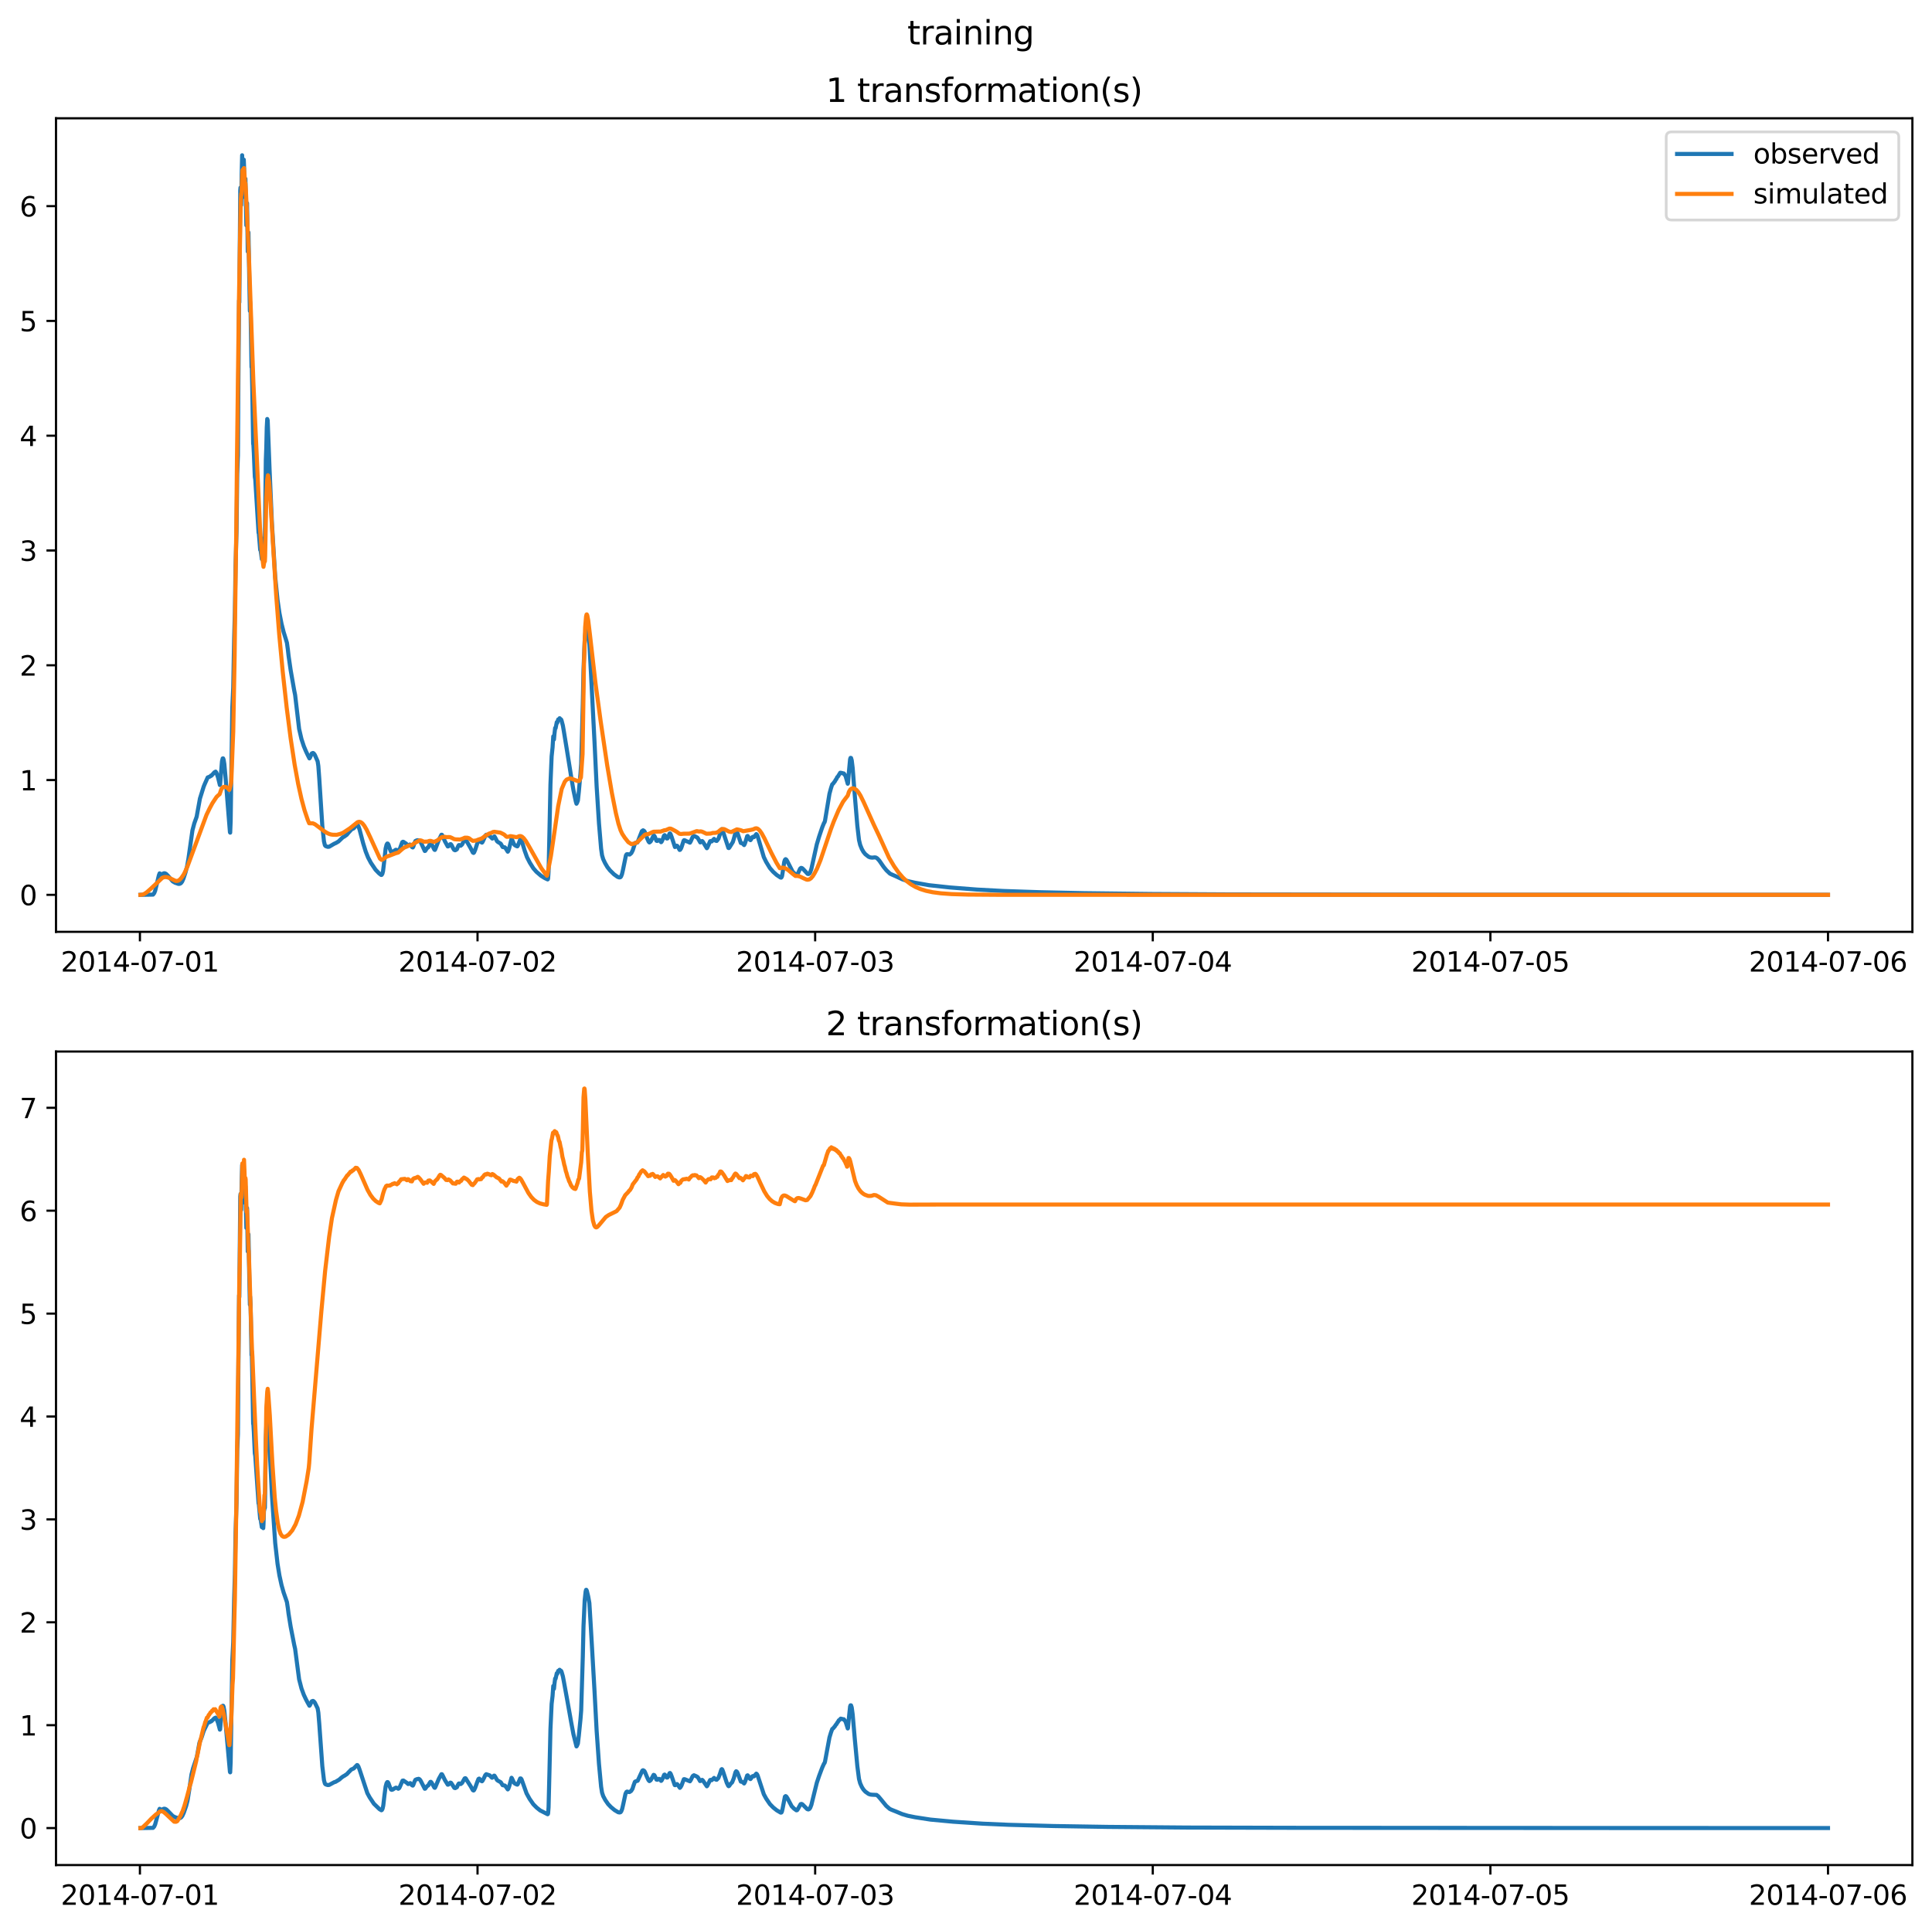 <?xml version="1.0" encoding="utf-8" standalone="no"?>
<!DOCTYPE svg PUBLIC "-//W3C//DTD SVG 1.1//EN"
  "http://www.w3.org/Graphics/SVG/1.1/DTD/svg11.dtd">
<svg xmlns:xlink="http://www.w3.org/1999/xlink" width="709.336pt" height="708.798pt" viewBox="0 0 709.336 708.798" xmlns="http://www.w3.org/2000/svg" version="1.1">
 <defs>
  <style type="text/css">*{stroke-linejoin: round; stroke-linecap: butt}</style>
 </defs>
 <g id="figure_1">
  <g id="patch_1">
   <path d="M 0 708.798 
L 709.336 708.798 
L 709.336 0 
L 0 0 
z
" style="fill: #ffffff"/>
  </g>
  <g id="axes_1">
   <g id="patch_2">
    <path d="M 20.562 342.2 
L 702.136 342.2 
L 702.136 43.44 
L 20.562 43.44 
z
" style="fill: #ffffff"/>
   </g>
   <g id="matplotlib.axis_1">
    <g id="xtick_1">
     <g id="line2d_1">
      <defs>
       <path id="m962d460ccb" d="M 0 0 
L 0 3.5 
" style="stroke: #000000; stroke-width: 0.8"/>
      </defs>
      <g>
       <use xlink:href="#m962d460ccb" x="51.371" y="342.2" style="stroke: #000000; stroke-width: 0.8"/>
      </g>
     </g>
     <g id="text_1">
      <!-- 2014-07-01 -->
      <g transform="translate(22.313 356.798) scale(0.1 -0.1)">
       <defs>
        <path id="DejaVuSans-32" d="M 1228 531 
L 3431 531 
L 3431 0 
L 469 0 
L 469 531 
Q 828 903 1448 1529 
Q 2069 2156 2228 2338 
Q 2531 2678 2651 2914 
Q 2772 3150 2772 3378 
Q 2772 3750 2511 3984 
Q 2250 4219 1831 4219 
Q 1534 4219 1204 4116 
Q 875 4013 500 3803 
L 500 4441 
Q 881 4594 1212 4672 
Q 1544 4750 1819 4750 
Q 2544 4750 2975 4387 
Q 3406 4025 3406 3419 
Q 3406 3131 3298 2873 
Q 3191 2616 2906 2266 
Q 2828 2175 2409 1742 
Q 1991 1309 1228 531 
z
" transform="scale(0.016)"/>
        <path id="DejaVuSans-30" d="M 2034 4250 
Q 1547 4250 1301 3770 
Q 1056 3291 1056 2328 
Q 1056 1369 1301 889 
Q 1547 409 2034 409 
Q 2525 409 2770 889 
Q 3016 1369 3016 2328 
Q 3016 3291 2770 3770 
Q 2525 4250 2034 4250 
z
M 2034 4750 
Q 2819 4750 3233 4129 
Q 3647 3509 3647 2328 
Q 3647 1150 3233 529 
Q 2819 -91 2034 -91 
Q 1250 -91 836 529 
Q 422 1150 422 2328 
Q 422 3509 836 4129 
Q 1250 4750 2034 4750 
z
" transform="scale(0.016)"/>
        <path id="DejaVuSans-31" d="M 794 531 
L 1825 531 
L 1825 4091 
L 703 3866 
L 703 4441 
L 1819 4666 
L 2450 4666 
L 2450 531 
L 3481 531 
L 3481 0 
L 794 0 
L 794 531 
z
" transform="scale(0.016)"/>
        <path id="DejaVuSans-34" d="M 2419 4116 
L 825 1625 
L 2419 1625 
L 2419 4116 
z
M 2253 4666 
L 3047 4666 
L 3047 1625 
L 3713 1625 
L 3713 1100 
L 3047 1100 
L 3047 0 
L 2419 0 
L 2419 1100 
L 313 1100 
L 313 1709 
L 2253 4666 
z
" transform="scale(0.016)"/>
        <path id="DejaVuSans-2d" d="M 313 2009 
L 1997 2009 
L 1997 1497 
L 313 1497 
L 313 2009 
z
" transform="scale(0.016)"/>
        <path id="DejaVuSans-37" d="M 525 4666 
L 3525 4666 
L 3525 4397 
L 1831 0 
L 1172 0 
L 2766 4134 
L 525 4134 
L 525 4666 
z
" transform="scale(0.016)"/>
       </defs>
       <use xlink:href="#DejaVuSans-32"/>
       <use xlink:href="#DejaVuSans-30" x="63.623"/>
       <use xlink:href="#DejaVuSans-31" x="127.246"/>
       <use xlink:href="#DejaVuSans-34" x="190.869"/>
       <use xlink:href="#DejaVuSans-2d" x="254.492"/>
       <use xlink:href="#DejaVuSans-30" x="290.576"/>
       <use xlink:href="#DejaVuSans-37" x="354.199"/>
       <use xlink:href="#DejaVuSans-2d" x="417.822"/>
       <use xlink:href="#DejaVuSans-30" x="453.906"/>
       <use xlink:href="#DejaVuSans-31" x="517.529"/>
      </g>
     </g>
    </g>
    <g id="xtick_2">
     <g id="line2d_2">
      <g>
       <use xlink:href="#m962d460ccb" x="175.328" y="342.2" style="stroke: #000000; stroke-width: 0.8"/>
      </g>
     </g>
     <g id="text_2">
      <!-- 2014-07-02 -->
      <g transform="translate(146.27 356.798) scale(0.1 -0.1)">
       <use xlink:href="#DejaVuSans-32"/>
       <use xlink:href="#DejaVuSans-30" x="63.623"/>
       <use xlink:href="#DejaVuSans-31" x="127.246"/>
       <use xlink:href="#DejaVuSans-34" x="190.869"/>
       <use xlink:href="#DejaVuSans-2d" x="254.492"/>
       <use xlink:href="#DejaVuSans-30" x="290.576"/>
       <use xlink:href="#DejaVuSans-37" x="354.199"/>
       <use xlink:href="#DejaVuSans-2d" x="417.822"/>
       <use xlink:href="#DejaVuSans-30" x="453.906"/>
       <use xlink:href="#DejaVuSans-32" x="517.529"/>
      </g>
     </g>
    </g>
    <g id="xtick_3">
     <g id="line2d_3">
      <g>
       <use xlink:href="#m962d460ccb" x="299.285" y="342.2" style="stroke: #000000; stroke-width: 0.8"/>
      </g>
     </g>
     <g id="text_3">
      <!-- 2014-07-03 -->
      <g transform="translate(270.227 356.798) scale(0.1 -0.1)">
       <defs>
        <path id="DejaVuSans-33" d="M 2597 2516 
Q 3050 2419 3304 2112 
Q 3559 1806 3559 1356 
Q 3559 666 3084 287 
Q 2609 -91 1734 -91 
Q 1441 -91 1130 -33 
Q 819 25 488 141 
L 488 750 
Q 750 597 1062 519 
Q 1375 441 1716 441 
Q 2309 441 2620 675 
Q 2931 909 2931 1356 
Q 2931 1769 2642 2001 
Q 2353 2234 1838 2234 
L 1294 2234 
L 1294 2753 
L 1863 2753 
Q 2328 2753 2575 2939 
Q 2822 3125 2822 3475 
Q 2822 3834 2567 4026 
Q 2313 4219 1838 4219 
Q 1578 4219 1281 4162 
Q 984 4106 628 3988 
L 628 4550 
Q 988 4650 1302 4700 
Q 1616 4750 1894 4750 
Q 2613 4750 3031 4423 
Q 3450 4097 3450 3541 
Q 3450 3153 3228 2886 
Q 3006 2619 2597 2516 
z
" transform="scale(0.016)"/>
       </defs>
       <use xlink:href="#DejaVuSans-32"/>
       <use xlink:href="#DejaVuSans-30" x="63.623"/>
       <use xlink:href="#DejaVuSans-31" x="127.246"/>
       <use xlink:href="#DejaVuSans-34" x="190.869"/>
       <use xlink:href="#DejaVuSans-2d" x="254.492"/>
       <use xlink:href="#DejaVuSans-30" x="290.576"/>
       <use xlink:href="#DejaVuSans-37" x="354.199"/>
       <use xlink:href="#DejaVuSans-2d" x="417.822"/>
       <use xlink:href="#DejaVuSans-30" x="453.906"/>
       <use xlink:href="#DejaVuSans-33" x="517.529"/>
      </g>
     </g>
    </g>
    <g id="xtick_4">
     <g id="line2d_4">
      <g>
       <use xlink:href="#m962d460ccb" x="423.242" y="342.2" style="stroke: #000000; stroke-width: 0.8"/>
      </g>
     </g>
     <g id="text_4">
      <!-- 2014-07-04 -->
      <g transform="translate(394.184 356.798) scale(0.1 -0.1)">
       <use xlink:href="#DejaVuSans-32"/>
       <use xlink:href="#DejaVuSans-30" x="63.623"/>
       <use xlink:href="#DejaVuSans-31" x="127.246"/>
       <use xlink:href="#DejaVuSans-34" x="190.869"/>
       <use xlink:href="#DejaVuSans-2d" x="254.492"/>
       <use xlink:href="#DejaVuSans-30" x="290.576"/>
       <use xlink:href="#DejaVuSans-37" x="354.199"/>
       <use xlink:href="#DejaVuSans-2d" x="417.822"/>
       <use xlink:href="#DejaVuSans-30" x="453.906"/>
       <use xlink:href="#DejaVuSans-34" x="517.529"/>
      </g>
     </g>
    </g>
    <g id="xtick_5">
     <g id="line2d_5">
      <g>
       <use xlink:href="#m962d460ccb" x="547.199" y="342.2" style="stroke: #000000; stroke-width: 0.8"/>
      </g>
     </g>
     <g id="text_5">
      <!-- 2014-07-05 -->
      <g transform="translate(518.141 356.798) scale(0.1 -0.1)">
       <defs>
        <path id="DejaVuSans-35" d="M 691 4666 
L 3169 4666 
L 3169 4134 
L 1269 4134 
L 1269 2991 
Q 1406 3038 1543 3061 
Q 1681 3084 1819 3084 
Q 2600 3084 3056 2656 
Q 3513 2228 3513 1497 
Q 3513 744 3044 326 
Q 2575 -91 1722 -91 
Q 1428 -91 1123 -41 
Q 819 9 494 109 
L 494 744 
Q 775 591 1075 516 
Q 1375 441 1709 441 
Q 2250 441 2565 725 
Q 2881 1009 2881 1497 
Q 2881 1984 2565 2268 
Q 2250 2553 1709 2553 
Q 1456 2553 1204 2497 
Q 953 2441 691 2322 
L 691 4666 
z
" transform="scale(0.016)"/>
       </defs>
       <use xlink:href="#DejaVuSans-32"/>
       <use xlink:href="#DejaVuSans-30" x="63.623"/>
       <use xlink:href="#DejaVuSans-31" x="127.246"/>
       <use xlink:href="#DejaVuSans-34" x="190.869"/>
       <use xlink:href="#DejaVuSans-2d" x="254.492"/>
       <use xlink:href="#DejaVuSans-30" x="290.576"/>
       <use xlink:href="#DejaVuSans-37" x="354.199"/>
       <use xlink:href="#DejaVuSans-2d" x="417.822"/>
       <use xlink:href="#DejaVuSans-30" x="453.906"/>
       <use xlink:href="#DejaVuSans-35" x="517.529"/>
      </g>
     </g>
    </g>
    <g id="xtick_6">
     <g id="line2d_6">
      <g>
       <use xlink:href="#m962d460ccb" x="671.156" y="342.2" style="stroke: #000000; stroke-width: 0.8"/>
      </g>
     </g>
     <g id="text_6">
      <!-- 2014-07-06 -->
      <g transform="translate(642.098 356.798) scale(0.1 -0.1)">
       <defs>
        <path id="DejaVuSans-36" d="M 2113 2584 
Q 1688 2584 1439 2293 
Q 1191 2003 1191 1497 
Q 1191 994 1439 701 
Q 1688 409 2113 409 
Q 2538 409 2786 701 
Q 3034 994 3034 1497 
Q 3034 2003 2786 2293 
Q 2538 2584 2113 2584 
z
M 3366 4563 
L 3366 3988 
Q 3128 4100 2886 4159 
Q 2644 4219 2406 4219 
Q 1781 4219 1451 3797 
Q 1122 3375 1075 2522 
Q 1259 2794 1537 2939 
Q 1816 3084 2150 3084 
Q 2853 3084 3261 2657 
Q 3669 2231 3669 1497 
Q 3669 778 3244 343 
Q 2819 -91 2113 -91 
Q 1303 -91 875 529 
Q 447 1150 447 2328 
Q 447 3434 972 4092 
Q 1497 4750 2381 4750 
Q 2619 4750 2861 4703 
Q 3103 4656 3366 4563 
z
" transform="scale(0.016)"/>
       </defs>
       <use xlink:href="#DejaVuSans-32"/>
       <use xlink:href="#DejaVuSans-30" x="63.623"/>
       <use xlink:href="#DejaVuSans-31" x="127.246"/>
       <use xlink:href="#DejaVuSans-34" x="190.869"/>
       <use xlink:href="#DejaVuSans-2d" x="254.492"/>
       <use xlink:href="#DejaVuSans-30" x="290.576"/>
       <use xlink:href="#DejaVuSans-37" x="354.199"/>
       <use xlink:href="#DejaVuSans-2d" x="417.822"/>
       <use xlink:href="#DejaVuSans-30" x="453.906"/>
       <use xlink:href="#DejaVuSans-36" x="517.529"/>
      </g>
     </g>
    </g>
   </g>
   <g id="matplotlib.axis_2">
    <g id="ytick_1">
     <g id="line2d_7">
      <defs>
       <path id="m14d37c5d43" d="M 0 0 
L -3.5 0 
" style="stroke: #000000; stroke-width: 0.8"/>
      </defs>
      <g>
       <use xlink:href="#m14d37c5d43" x="20.562" y="328.62" style="stroke: #000000; stroke-width: 0.8"/>
      </g>
     </g>
     <g id="text_7">
      <!-- 0 -->
      <g transform="translate(7.2 332.419) scale(0.1 -0.1)">
       <use xlink:href="#DejaVuSans-30"/>
      </g>
     </g>
    </g>
    <g id="ytick_2">
     <g id="line2d_8">
      <g>
       <use xlink:href="#m14d37c5d43" x="20.562" y="286.466" style="stroke: #000000; stroke-width: 0.8"/>
      </g>
     </g>
     <g id="text_8">
      <!-- 1 -->
      <g transform="translate(7.2 290.266) scale(0.1 -0.1)">
       <use xlink:href="#DejaVuSans-31"/>
      </g>
     </g>
    </g>
    <g id="ytick_3">
     <g id="line2d_9">
      <g>
       <use xlink:href="#m14d37c5d43" x="20.562" y="244.313" style="stroke: #000000; stroke-width: 0.8"/>
      </g>
     </g>
     <g id="text_9">
      <!-- 2 -->
      <g transform="translate(7.2 248.112) scale(0.1 -0.1)">
       <use xlink:href="#DejaVuSans-32"/>
      </g>
     </g>
    </g>
    <g id="ytick_4">
     <g id="line2d_10">
      <g>
       <use xlink:href="#m14d37c5d43" x="20.562" y="202.16" style="stroke: #000000; stroke-width: 0.8"/>
      </g>
     </g>
     <g id="text_10">
      <!-- 3 -->
      <g transform="translate(7.2 205.959) scale(0.1 -0.1)">
       <use xlink:href="#DejaVuSans-33"/>
      </g>
     </g>
    </g>
    <g id="ytick_5">
     <g id="line2d_11">
      <g>
       <use xlink:href="#m14d37c5d43" x="20.562" y="160.006" style="stroke: #000000; stroke-width: 0.8"/>
      </g>
     </g>
     <g id="text_11">
      <!-- 4 -->
      <g transform="translate(7.2 163.805) scale(0.1 -0.1)">
       <use xlink:href="#DejaVuSans-34"/>
      </g>
     </g>
    </g>
    <g id="ytick_6">
     <g id="line2d_12">
      <g>
       <use xlink:href="#m14d37c5d43" x="20.562" y="117.853" style="stroke: #000000; stroke-width: 0.8"/>
      </g>
     </g>
     <g id="text_12">
      <!-- 5 -->
      <g transform="translate(7.2 121.652) scale(0.1 -0.1)">
       <use xlink:href="#DejaVuSans-35"/>
      </g>
     </g>
    </g>
    <g id="ytick_7">
     <g id="line2d_13">
      <g>
       <use xlink:href="#m14d37c5d43" x="20.562" y="75.699" style="stroke: #000000; stroke-width: 0.8"/>
      </g>
     </g>
     <g id="text_13">
      <!-- 6 -->
      <g transform="translate(7.2 79.498) scale(0.1 -0.1)">
       <use xlink:href="#DejaVuSans-36"/>
      </g>
     </g>
    </g>
   </g>
   <g id="line2d_14">
    <path d="M 51.543 328.62 
L 56.192 328.532 
L 56.622 327.978 
L 56.966 327.112 
L 57.569 324.634 
L 58.344 321.399 
L 58.602 320.728 
L 58.774 320.832 
L 59.29 321.218 
L 59.635 320.975 
L 60.151 320.693 
L 60.582 320.712 
L 61.012 320.953 
L 61.615 321.563 
L 63.422 323.67 
L 64.283 324.171 
L 65.488 324.597 
L 66.005 324.569 
L 66.435 324.329 
L 66.866 323.764 
L 67.382 322.583 
L 68.071 320.505 
L 68.673 318.245 
L 69.19 315.267 
L 70.653 304.943 
L 71.342 302.349 
L 72.203 299.932 
L 73.408 293.257 
L 74.785 288.867 
L 75.129 288.025 
L 76.248 285.504 
L 77.195 285.133 
L 77.454 284.807 
L 77.626 284.864 
L 78.745 283.593 
L 78.917 283.528 
L 79.175 283.368 
L 79.433 283.724 
L 80.036 285.452 
L 80.639 287.93 
L 80.725 288.294 
L 80.811 288.177 
L 81.069 284.828 
L 81.499 279.591 
L 81.758 278.526 
L 81.93 278.513 
L 82.102 278.99 
L 82.36 280.541 
L 82.791 285.271 
L 84.426 305.633 
L 84.512 305.783 
L 84.684 301.61 
L 85.029 277.3 
L 85.287 259.987 
L 85.631 252.476 
L 85.976 234.193 
L 86.234 224.7 
L 86.492 207.473 
L 86.836 195.45 
L 87.095 174.091 
L 87.353 167.199 
L 87.525 140.417 
L 87.783 110.365 
L 87.869 111.033 
L 88.214 69.831 
L 88.3 68.894 
L 88.386 69.078 
L 88.472 69.637 
L 88.558 75.363 
L 88.73 64.002 
L 88.902 57.02 
L 89.247 68.582 
L 89.505 58.63 
L 89.591 60.707 
L 89.849 72.413 
L 90.021 66.1 
L 90.107 65.668 
L 90.452 82.759 
L 90.624 74.839 
L 90.71 74.624 
L 90.968 92.41 
L 91.054 91.717 
L 91.227 85.376 
L 91.485 100.275 
L 91.743 114.206 
L 91.829 110.916 
L 92.001 114.067 
L 92.346 134.825 
L 92.432 133.523 
L 92.604 141.864 
L 92.948 163.054 
L 93.034 163.253 
L 93.206 166.459 
L 93.551 175.058 
L 93.723 176.134 
L 94.928 195.659 
L 95.014 195.634 
L 95.531 201.951 
L 95.617 201.492 
L 95.789 202.801 
L 96.133 205.339 
L 96.305 203.72 
L 96.65 205.745 
L 96.736 204.28 
L 96.908 198.678 
L 96.994 198.411 
L 97.08 197.538 
L 97.166 197.642 
L 97.252 197.386 
L 97.338 191.819 
L 97.597 169.004 
L 97.769 164.459 
L 97.941 156.997 
L 98.113 153.87 
L 98.285 154.391 
L 98.457 158.946 
L 98.974 172.475 
L 99.835 192.121 
L 101.04 211.857 
L 101.901 220.366 
L 102.589 225.102 
L 103.364 229.068 
L 104.139 232.129 
L 104.913 234.612 
L 105.344 236.049 
L 105.688 238.537 
L 105.946 240.813 
L 106.721 246.142 
L 108.012 253.518 
L 108.357 255.227 
L 109.82 267.673 
L 110.681 271.397 
L 111.542 274.016 
L 112.316 275.857 
L 112.919 277.137 
L 113.608 278.512 
L 113.78 278.289 
L 114.468 276.688 
L 114.899 276.518 
L 115.157 276.648 
L 115.588 277.232 
L 116.62 279.587 
L 116.879 281.295 
L 117.223 285.948 
L 118.342 303.293 
L 118.945 308.973 
L 119.289 310.402 
L 119.547 310.718 
L 120.322 310.994 
L 120.838 310.953 
L 122.646 309.893 
L 122.991 309.728 
L 123.335 309.584 
L 124.282 309.016 
L 125.659 307.689 
L 125.917 307.455 
L 126.348 307.253 
L 127.295 306.58 
L 128.069 305.655 
L 128.414 305.273 
L 128.586 305.115 
L 128.93 304.654 
L 129.877 304.184 
L 130.393 303.584 
L 131.082 302.799 
L 131.254 302.838 
L 131.599 303.426 
L 132.029 304.707 
L 133.32 309.641 
L 134.267 312.708 
L 135.128 314.879 
L 136.161 316.834 
L 137.883 319.395 
L 139.174 320.726 
L 139.949 321.32 
L 140.121 321.294 
L 140.379 320.916 
L 140.637 319.921 
L 140.981 317.041 
L 141.584 311.609 
L 141.928 310.224 
L 142.187 309.78 
L 142.359 309.789 
L 142.617 310.17 
L 143.134 311.759 
L 143.564 312.828 
L 143.822 312.958 
L 144.166 312.875 
L 145.286 312.07 
L 145.63 312.118 
L 146.319 312.465 
L 146.663 312.104 
L 147.179 310.65 
L 147.696 309.269 
L 147.954 309.12 
L 148.212 309.199 
L 148.643 309.542 
L 148.987 309.7 
L 149.504 310.262 
L 149.762 310.591 
L 149.934 310.536 
L 150.45 310.138 
L 150.623 310.195 
L 150.967 310.716 
L 151.311 311.106 
L 151.569 311.217 
L 151.742 310.926 
L 152.172 309.619 
L 152.516 308.845 
L 152.947 308.644 
L 153.291 308.551 
L 154.066 308.643 
L 154.41 309.159 
L 155.96 312.513 
L 156.132 312.468 
L 156.648 311.653 
L 156.993 311.278 
L 157.251 311.156 
L 157.595 310.397 
L 158.026 309.692 
L 158.198 309.682 
L 158.456 309.987 
L 158.886 310.861 
L 159.489 312.04 
L 159.661 312.128 
L 159.833 311.829 
L 161.124 308.429 
L 162.071 306.548 
L 162.244 306.558 
L 162.416 306.831 
L 163.363 308.985 
L 164.396 310.848 
L 164.654 310.794 
L 165.342 309.995 
L 165.515 310.014 
L 165.773 310.321 
L 166.375 311.541 
L 166.72 312.089 
L 167.064 312.25 
L 167.322 312.172 
L 167.753 311.878 
L 168.097 310.999 
L 168.441 310.37 
L 168.614 310.324 
L 169.13 310.593 
L 169.647 310.137 
L 170.593 308.278 
L 170.852 308.183 
L 171.024 308.294 
L 171.368 308.992 
L 171.885 309.877 
L 172.832 311.539 
L 173.606 313.081 
L 173.864 313.23 
L 174.037 313.101 
L 174.467 312.106 
L 175.242 309.696 
L 175.672 308.494 
L 175.93 308.346 
L 176.103 308.536 
L 176.533 309.204 
L 176.963 309.448 
L 177.136 309.274 
L 177.738 307.994 
L 178.169 306.948 
L 178.513 306.549 
L 179.718 306.925 
L 180.751 307.962 
L 181.526 307.142 
L 181.784 307.553 
L 182.473 308.903 
L 182.817 309.206 
L 183.85 309.836 
L 184.194 310.435 
L 184.539 311.048 
L 184.797 311.106 
L 185.313 311.163 
L 185.572 311.419 
L 186.432 312.772 
L 186.605 312.532 
L 186.949 311.54 
L 187.81 308.011 
L 187.982 308.27 
L 188.67 309.946 
L 189.015 310.384 
L 189.703 310.758 
L 189.962 310.813 
L 190.134 310.555 
L 190.995 308.284 
L 191.167 308.254 
L 191.339 308.396 
L 191.597 308.947 
L 192.63 312.392 
L 193.491 314.789 
L 194.524 316.807 
L 195.815 318.869 
L 196.934 320.146 
L 198.656 321.622 
L 200.033 322.471 
L 201.066 322.955 
L 201.152 322.878 
L 201.238 322.57 
L 201.41 320.082 
L 201.755 304.499 
L 202.099 288.056 
L 202.53 277.775 
L 202.874 274.476 
L 203.132 270.418 
L 203.39 271.56 
L 203.562 269.576 
L 203.821 267.337 
L 203.993 267.421 
L 204.423 265.208 
L 204.595 265.445 
L 204.94 264.209 
L 205.112 264.282 
L 205.198 264.359 
L 205.456 263.761 
L 205.542 263.793 
L 205.801 264.384 
L 205.887 264.285 
L 205.973 264.182 
L 206.145 264.484 
L 206.661 266.454 
L 207.006 268.478 
L 208.039 274.805 
L 209.244 282.316 
L 209.674 285.057 
L 210.535 290.167 
L 211.396 294.287 
L 211.654 295.159 
L 211.826 294.885 
L 212.171 294 
L 212.515 290.806 
L 213.118 284.115 
L 213.376 280.474 
L 213.978 258.299 
L 214.237 245.874 
L 214.667 235.321 
L 215.011 231.752 
L 215.183 231.019 
L 215.27 231.005 
L 215.442 231.363 
L 215.958 233.728 
L 216.389 236.42 
L 216.561 239.541 
L 216.991 247.577 
L 218.282 272.551 
L 219.057 288.789 
L 219.918 302.406 
L 220.693 311.643 
L 221.037 314.068 
L 221.467 315.524 
L 222.156 316.976 
L 223.017 318.443 
L 223.964 319.647 
L 225.427 321.077 
L 226.718 322.004 
L 227.321 322.23 
L 227.751 322.171 
L 228.01 321.907 
L 228.354 321.043 
L 228.698 319.593 
L 229.817 314.112 
L 230.076 313.728 
L 230.334 313.674 
L 231.195 313.814 
L 231.797 313.29 
L 232.314 312.27 
L 233.174 309.579 
L 233.519 309.451 
L 233.863 309.456 
L 234.035 309.388 
L 234.293 308.763 
L 235.671 305.233 
L 236.101 304.92 
L 236.446 305.105 
L 236.704 305.443 
L 237.651 307.999 
L 238.167 309.123 
L 238.425 309.379 
L 238.684 309.202 
L 238.942 308.941 
L 239.975 306.815 
L 240.233 306.93 
L 240.491 307.432 
L 241.008 308.755 
L 241.266 308.835 
L 241.524 308.724 
L 241.869 308.445 
L 242.213 308.554 
L 242.471 308.926 
L 242.729 309.284 
L 242.902 309.126 
L 243.332 308.213 
L 243.762 306.931 
L 244.021 306.696 
L 244.193 306.868 
L 244.795 307.928 
L 245.054 307.91 
L 245.226 307.655 
L 245.828 306.122 
L 246.001 306.049 
L 246.173 306.268 
L 246.603 307.398 
L 247.808 311.062 
L 247.98 310.981 
L 248.497 310.575 
L 248.669 310.654 
L 249.013 311.193 
L 249.53 312.13 
L 249.702 312.083 
L 250.046 311.557 
L 250.305 310.882 
L 250.993 308.734 
L 251.165 308.546 
L 251.51 308.629 
L 251.768 308.76 
L 252.112 308.964 
L 252.457 309.055 
L 253.059 309.343 
L 253.317 309.462 
L 253.576 309.032 
L 254.006 308.036 
L 254.35 307.294 
L 254.781 306.975 
L 255.297 307.185 
L 256.072 307.616 
L 256.502 308.295 
L 257.105 309.37 
L 257.535 308.978 
L 257.794 308.863 
L 258.052 309.113 
L 259.515 311.5 
L 259.687 311.284 
L 260.72 308.93 
L 260.979 308.859 
L 261.323 308.994 
L 262.184 308.066 
L 262.442 308.423 
L 262.7 308.715 
L 263.131 308.825 
L 263.389 308.529 
L 263.819 307.932 
L 264.938 304.514 
L 265.111 304.512 
L 265.369 305.103 
L 267.435 311.401 
L 267.607 311.444 
L 267.865 311.135 
L 269.07 309.201 
L 269.501 307.772 
L 270.017 305.781 
L 270.275 305.34 
L 270.534 305.5 
L 270.792 305.989 
L 271.997 309.579 
L 272.341 309.654 
L 272.686 309.799 
L 273.202 310.347 
L 273.46 309.862 
L 273.719 309.097 
L 274.321 307.08 
L 274.493 307 
L 274.666 307.209 
L 275.268 308.334 
L 275.526 308.542 
L 275.699 308.34 
L 276.215 307.43 
L 276.473 307.296 
L 276.818 307.429 
L 277.678 306.315 
L 277.937 306.57 
L 278.195 307.161 
L 280.433 314.757 
L 281.294 316.524 
L 282.671 318.792 
L 283.876 320.168 
L 285.167 321.328 
L 286.545 322.248 
L 286.803 322.302 
L 286.975 322.124 
L 287.147 321.635 
L 287.492 319.531 
L 287.922 316.555 
L 288.18 315.748 
L 288.439 315.521 
L 288.697 315.682 
L 289.041 316.248 
L 291.021 320.114 
L 292.14 321.183 
L 292.484 321.355 
L 292.743 321.191 
L 293.087 320.492 
L 293.776 318.982 
L 294.12 318.723 
L 294.464 318.794 
L 294.895 319.176 
L 296.53 320.939 
L 296.875 320.972 
L 297.219 320.735 
L 297.477 320.309 
L 297.907 319.068 
L 298.51 316.315 
L 299.887 310.08 
L 300.748 307.212 
L 301.609 304.644 
L 301.953 303.657 
L 302.212 303.025 
L 302.556 302.187 
L 302.728 301.992 
L 302.9 301.409 
L 304.536 291.523 
L 305.052 289.609 
L 305.31 288.773 
L 305.569 288.024 
L 305.913 287.761 
L 306.257 287.239 
L 306.43 287.105 
L 306.86 286.307 
L 307.032 286.172 
L 307.376 285.391 
L 307.549 285.305 
L 308.495 283.782 
L 308.754 283.796 
L 309.012 283.872 
L 309.27 283.891 
L 309.528 284.07 
L 309.787 284.028 
L 309.959 284.249 
L 310.217 284.656 
L 310.475 285.062 
L 311.25 287.817 
L 311.336 287.682 
L 311.594 284.349 
L 312.111 278.829 
L 312.283 278.318 
L 312.455 278.344 
L 312.713 279.217 
L 313.058 282.027 
L 313.833 292.071 
L 314.779 303.298 
L 315.382 308.479 
L 315.812 310.278 
L 316.415 311.77 
L 317.018 312.843 
L 317.706 313.688 
L 318.911 314.636 
L 319.514 314.868 
L 320.203 314.96 
L 321.149 314.863 
L 321.58 314.919 
L 322.096 315.231 
L 322.871 316.089 
L 324.42 318.338 
L 325.453 319.6 
L 326.745 320.827 
L 327.433 321.153 
L 328.811 321.752 
L 331.307 322.918 
L 333.287 323.571 
L 335.783 324.139 
L 341.12 325.083 
L 348.781 325.909 
L 358.681 326.684 
L 368.322 327.199 
L 381.664 327.648 
L 398.02 328.004 
L 422.639 328.301 
L 451.304 328.463 
L 534.286 328.57 
L 671.156 328.605 
L 671.156 328.605 
" clip-path="url(#pe184b2a304)" style="fill: none; stroke: #1f77b4; stroke-width: 1.5; stroke-linecap: square"/>
   </g>
   <g id="line2d_15">
    <path d="M 51.543 328.62 
L 52.404 328.522 
L 53.093 328.209 
L 53.867 327.689 
L 55.417 326.329 
L 59.635 322.348 
L 60.323 322.11 
L 61.012 322.089 
L 61.873 322.289 
L 63.078 322.834 
L 64.541 323.526 
L 65.316 323.46 
L 65.919 323.119 
L 66.607 322.381 
L 67.468 321.115 
L 67.899 320.259 
L 68.845 318.138 
L 75.818 299.248 
L 76.937 296.932 
L 77.97 294.996 
L 79.52 292.648 
L 80.208 292.003 
L 80.639 291.652 
L 81.241 289.877 
L 81.672 289.246 
L 82.102 288.979 
L 82.618 288.94 
L 83.221 289.153 
L 83.824 289.636 
L 84.168 290.087 
L 84.254 289.967 
L 84.857 287.595 
L 84.943 286.516 
L 85.459 272.995 
L 85.631 268.76 
L 86.148 240.834 
L 86.32 226.597 
L 86.75 194.475 
L 87.009 167.904 
L 87.697 111.85 
L 88.386 73.91 
L 88.558 71.145 
L 88.644 71.517 
L 88.73 70.36 
L 88.988 62.754 
L 89.075 62.372 
L 89.161 62.85 
L 89.333 64.55 
L 89.505 61.801 
L 89.591 61.729 
L 89.763 63.995 
L 89.935 67.479 
L 90.021 67.131 
L 90.107 67.348 
L 90.28 69.879 
L 91.227 90.82 
L 91.485 96.705 
L 93.034 140.466 
L 95.445 193.513 
L 96.133 203.28 
L 96.564 206.838 
L 96.736 208.157 
L 97.08 206.055 
L 97.166 206.039 
L 97.252 206.158 
L 97.338 204.466 
L 97.769 183.132 
L 98.113 176.159 
L 98.371 174.533 
L 98.457 174.703 
L 98.802 177.016 
L 99.146 181.59 
L 100.179 199.119 
L 101.384 218.385 
L 102.503 232.858 
L 103.794 246.596 
L 105.258 259.855 
L 106.721 271.23 
L 108.185 280.858 
L 109.476 287.91 
L 110.681 293.362 
L 111.8 297.528 
L 113.005 301.122 
L 113.522 302.341 
L 114.899 302.364 
L 115.674 302.717 
L 117.481 304.069 
L 119.031 305.25 
L 120.15 305.931 
L 120.752 306.209 
L 121.355 306.409 
L 121.871 306.505 
L 122.388 306.555 
L 123.593 306.574 
L 124.884 306.253 
L 126.003 305.803 
L 128.5 304.161 
L 131.254 301.941 
L 131.857 301.778 
L 132.459 301.929 
L 133.062 302.381 
L 133.751 303.233 
L 134.611 304.7 
L 135.903 307.43 
L 139.518 315.343 
L 140.121 315.787 
L 140.895 315.37 
L 142.014 314.547 
L 142.703 314.341 
L 144.597 313.616 
L 145.199 313.376 
L 146.232 313.084 
L 147.007 312.396 
L 147.696 311.79 
L 148.557 311.183 
L 149.245 310.944 
L 149.504 310.822 
L 150.02 310.518 
L 150.536 310.447 
L 150.967 310.374 
L 151.397 310.225 
L 152.172 309.62 
L 154.066 308.612 
L 154.668 308.674 
L 155.357 308.988 
L 155.701 309.108 
L 156.476 309.069 
L 156.993 309.061 
L 157.595 308.818 
L 158.112 308.795 
L 158.714 308.995 
L 159.403 309.167 
L 160.436 308.701 
L 160.78 308.462 
L 162.244 307.425 
L 163.363 307.315 
L 163.965 307.432 
L 164.568 307.398 
L 165.17 307.409 
L 165.773 307.65 
L 166.806 308.179 
L 167.667 308.268 
L 168.183 308.256 
L 168.786 308.318 
L 169.819 308.008 
L 170.679 307.622 
L 171.626 307.647 
L 172.229 307.846 
L 172.918 308.38 
L 173.606 308.796 
L 174.725 308.678 
L 176.017 308.198 
L 176.877 307.904 
L 177.91 307.148 
L 178.513 306.761 
L 179.546 306.142 
L 180.493 305.818 
L 181.009 305.533 
L 181.526 305.463 
L 183.678 305.763 
L 184.452 306.136 
L 185.141 306.511 
L 185.83 307.17 
L 186.088 307.32 
L 186.777 307.256 
L 187.293 307.067 
L 187.81 307.098 
L 189.273 307.39 
L 189.79 307.433 
L 190.65 307.051 
L 191.167 307.039 
L 191.683 307.279 
L 192.286 307.828 
L 193.061 308.854 
L 194.18 310.735 
L 198.742 318.84 
L 200.291 320.952 
L 200.808 321.603 
L 200.98 321.034 
L 202.271 314.329 
L 203.562 305.597 
L 204.94 296.053 
L 206.231 289.732 
L 207.35 287.087 
L 208.039 286.289 
L 209.072 285.863 
L 209.674 285.936 
L 210.363 286.158 
L 212.085 286.835 
L 212.515 286.799 
L 212.687 286.737 
L 213.29 285.468 
L 213.892 276.954 
L 214.409 243.77 
L 214.839 230.353 
L 215.183 226.359 
L 215.356 225.674 
L 215.442 225.624 
L 215.614 225.978 
L 215.958 227.77 
L 216.561 232.765 
L 218.627 250.831 
L 220.52 264.772 
L 222.931 281.038 
L 224.652 291.217 
L 226.116 298.6 
L 227.063 302.485 
L 227.837 304.887 
L 228.44 306.197 
L 229.387 307.639 
L 230.678 309.273 
L 231.797 309.987 
L 232.228 309.901 
L 233.174 309.696 
L 234.035 309.207 
L 234.638 308.647 
L 236.79 306.512 
L 237.306 306.379 
L 238.167 306.274 
L 239.458 305.619 
L 239.975 305.438 
L 242.127 305.38 
L 242.471 305.407 
L 243.935 304.89 
L 244.451 304.852 
L 245.14 304.546 
L 245.742 304.287 
L 246.259 304.303 
L 246.775 304.542 
L 247.808 305.082 
L 248.411 305.43 
L 249.444 306.183 
L 250.046 306.271 
L 250.993 306.168 
L 252.543 306.152 
L 253.145 306.145 
L 255.814 305.209 
L 256.502 305.347 
L 256.761 305.36 
L 257.277 305.308 
L 257.794 305.431 
L 258.568 305.788 
L 259.343 306.18 
L 260.806 306.117 
L 261.065 306.071 
L 261.667 305.889 
L 262.614 305.861 
L 263.045 305.773 
L 263.733 305.44 
L 264.422 304.85 
L 265.024 304.495 
L 265.713 304.446 
L 266.23 304.638 
L 267.607 305.371 
L 268.468 305.552 
L 269.501 305.06 
L 270.534 304.577 
L 271.222 304.701 
L 271.825 304.849 
L 272.341 305.019 
L 272.858 305.254 
L 274.838 304.913 
L 275.526 304.793 
L 276.215 304.641 
L 276.559 304.56 
L 277.248 304.23 
L 277.764 304.175 
L 278.281 304.39 
L 278.884 304.943 
L 279.658 306.031 
L 280.691 307.925 
L 283.188 313.179 
L 285.081 316.835 
L 286.287 318.821 
L 286.459 318.842 
L 287.147 318.636 
L 287.75 318.671 
L 288.525 318.963 
L 289.472 319.58 
L 291.021 320.895 
L 292.054 321.693 
L 292.915 321.69 
L 293.776 321.926 
L 294.981 322.517 
L 296.1 323.011 
L 296.53 323.071 
L 297.133 322.948 
L 297.735 322.553 
L 298.424 321.756 
L 299.113 320.637 
L 299.973 318.997 
L 301.265 315.812 
L 305.052 304.541 
L 306.085 301.77 
L 307.893 297.512 
L 309.528 294.436 
L 310.389 293.286 
L 311.25 292.173 
L 311.68 290.796 
L 312.197 289.92 
L 312.713 289.566 
L 313.23 289.505 
L 313.833 289.681 
L 314.435 290.099 
L 315.124 290.883 
L 315.898 292.118 
L 317.104 294.581 
L 320.805 302.83 
L 322.699 306.823 
L 326.4 314.976 
L 328.294 318.153 
L 329.93 320.467 
L 331.479 322.262 
L 332.943 323.63 
L 334.492 324.781 
L 336.128 325.721 
L 337.935 326.503 
L 340.001 327.146 
L 342.411 327.656 
L 345.424 328.055 
L 349.384 328.34 
L 355.324 328.523 
L 366.686 328.607 
L 421.176 328.62 
L 671.156 328.62 
L 671.156 328.62 
" clip-path="url(#pe184b2a304)" style="fill: none; stroke: #ff7f0e; stroke-width: 1.5; stroke-linecap: square"/>
   </g>
   <g id="patch_3">
    <path d="M 20.562 342.2 
L 20.562 43.44 
" style="fill: none; stroke: #000000; stroke-width: 0.8; stroke-linejoin: miter; stroke-linecap: square"/>
   </g>
   <g id="patch_4">
    <path d="M 702.136 342.2 
L 702.136 43.44 
" style="fill: none; stroke: #000000; stroke-width: 0.8; stroke-linejoin: miter; stroke-linecap: square"/>
   </g>
   <g id="patch_5">
    <path d="M 20.562 342.2 
L 702.136 342.2 
" style="fill: none; stroke: #000000; stroke-width: 0.8; stroke-linejoin: miter; stroke-linecap: square"/>
   </g>
   <g id="patch_6">
    <path d="M 20.562 43.44 
L 702.136 43.44 
" style="fill: none; stroke: #000000; stroke-width: 0.8; stroke-linejoin: miter; stroke-linecap: square"/>
   </g>
   <g id="text_14">
    <!-- 1 transformation(s) -->
    <g transform="translate(303.235 37.44) scale(0.12 -0.12)">
     <defs>
      <path id="DejaVuSans-20" transform="scale(0.016)"/>
      <path id="DejaVuSans-74" d="M 1172 4494 
L 1172 3500 
L 2356 3500 
L 2356 3053 
L 1172 3053 
L 1172 1153 
Q 1172 725 1289 603 
Q 1406 481 1766 481 
L 2356 481 
L 2356 0 
L 1766 0 
Q 1100 0 847 248 
Q 594 497 594 1153 
L 594 3053 
L 172 3053 
L 172 3500 
L 594 3500 
L 594 4494 
L 1172 4494 
z
" transform="scale(0.016)"/>
      <path id="DejaVuSans-72" d="M 2631 2963 
Q 2534 3019 2420 3045 
Q 2306 3072 2169 3072 
Q 1681 3072 1420 2755 
Q 1159 2438 1159 1844 
L 1159 0 
L 581 0 
L 581 3500 
L 1159 3500 
L 1159 2956 
Q 1341 3275 1631 3429 
Q 1922 3584 2338 3584 
Q 2397 3584 2469 3576 
Q 2541 3569 2628 3553 
L 2631 2963 
z
" transform="scale(0.016)"/>
      <path id="DejaVuSans-61" d="M 2194 1759 
Q 1497 1759 1228 1600 
Q 959 1441 959 1056 
Q 959 750 1161 570 
Q 1363 391 1709 391 
Q 2188 391 2477 730 
Q 2766 1069 2766 1631 
L 2766 1759 
L 2194 1759 
z
M 3341 1997 
L 3341 0 
L 2766 0 
L 2766 531 
Q 2569 213 2275 61 
Q 1981 -91 1556 -91 
Q 1019 -91 701 211 
Q 384 513 384 1019 
Q 384 1609 779 1909 
Q 1175 2209 1959 2209 
L 2766 2209 
L 2766 2266 
Q 2766 2663 2505 2880 
Q 2244 3097 1772 3097 
Q 1472 3097 1187 3025 
Q 903 2953 641 2809 
L 641 3341 
Q 956 3463 1253 3523 
Q 1550 3584 1831 3584 
Q 2591 3584 2966 3190 
Q 3341 2797 3341 1997 
z
" transform="scale(0.016)"/>
      <path id="DejaVuSans-6e" d="M 3513 2113 
L 3513 0 
L 2938 0 
L 2938 2094 
Q 2938 2591 2744 2837 
Q 2550 3084 2163 3084 
Q 1697 3084 1428 2787 
Q 1159 2491 1159 1978 
L 1159 0 
L 581 0 
L 581 3500 
L 1159 3500 
L 1159 2956 
Q 1366 3272 1645 3428 
Q 1925 3584 2291 3584 
Q 2894 3584 3203 3211 
Q 3513 2838 3513 2113 
z
" transform="scale(0.016)"/>
      <path id="DejaVuSans-73" d="M 2834 3397 
L 2834 2853 
Q 2591 2978 2328 3040 
Q 2066 3103 1784 3103 
Q 1356 3103 1142 2972 
Q 928 2841 928 2578 
Q 928 2378 1081 2264 
Q 1234 2150 1697 2047 
L 1894 2003 
Q 2506 1872 2764 1633 
Q 3022 1394 3022 966 
Q 3022 478 2636 193 
Q 2250 -91 1575 -91 
Q 1294 -91 989 -36 
Q 684 19 347 128 
L 347 722 
Q 666 556 975 473 
Q 1284 391 1588 391 
Q 1994 391 2212 530 
Q 2431 669 2431 922 
Q 2431 1156 2273 1281 
Q 2116 1406 1581 1522 
L 1381 1569 
Q 847 1681 609 1914 
Q 372 2147 372 2553 
Q 372 3047 722 3315 
Q 1072 3584 1716 3584 
Q 2034 3584 2315 3537 
Q 2597 3491 2834 3397 
z
" transform="scale(0.016)"/>
      <path id="DejaVuSans-66" d="M 2375 4863 
L 2375 4384 
L 1825 4384 
Q 1516 4384 1395 4259 
Q 1275 4134 1275 3809 
L 1275 3500 
L 2222 3500 
L 2222 3053 
L 1275 3053 
L 1275 0 
L 697 0 
L 697 3053 
L 147 3053 
L 147 3500 
L 697 3500 
L 697 3744 
Q 697 4328 969 4595 
Q 1241 4863 1831 4863 
L 2375 4863 
z
" transform="scale(0.016)"/>
      <path id="DejaVuSans-6f" d="M 1959 3097 
Q 1497 3097 1228 2736 
Q 959 2375 959 1747 
Q 959 1119 1226 758 
Q 1494 397 1959 397 
Q 2419 397 2687 759 
Q 2956 1122 2956 1747 
Q 2956 2369 2687 2733 
Q 2419 3097 1959 3097 
z
M 1959 3584 
Q 2709 3584 3137 3096 
Q 3566 2609 3566 1747 
Q 3566 888 3137 398 
Q 2709 -91 1959 -91 
Q 1206 -91 779 398 
Q 353 888 353 1747 
Q 353 2609 779 3096 
Q 1206 3584 1959 3584 
z
" transform="scale(0.016)"/>
      <path id="DejaVuSans-6d" d="M 3328 2828 
Q 3544 3216 3844 3400 
Q 4144 3584 4550 3584 
Q 5097 3584 5394 3201 
Q 5691 2819 5691 2113 
L 5691 0 
L 5113 0 
L 5113 2094 
Q 5113 2597 4934 2840 
Q 4756 3084 4391 3084 
Q 3944 3084 3684 2787 
Q 3425 2491 3425 1978 
L 3425 0 
L 2847 0 
L 2847 2094 
Q 2847 2600 2669 2842 
Q 2491 3084 2119 3084 
Q 1678 3084 1418 2786 
Q 1159 2488 1159 1978 
L 1159 0 
L 581 0 
L 581 3500 
L 1159 3500 
L 1159 2956 
Q 1356 3278 1631 3431 
Q 1906 3584 2284 3584 
Q 2666 3584 2933 3390 
Q 3200 3197 3328 2828 
z
" transform="scale(0.016)"/>
      <path id="DejaVuSans-69" d="M 603 3500 
L 1178 3500 
L 1178 0 
L 603 0 
L 603 3500 
z
M 603 4863 
L 1178 4863 
L 1178 4134 
L 603 4134 
L 603 4863 
z
" transform="scale(0.016)"/>
      <path id="DejaVuSans-28" d="M 1984 4856 
Q 1566 4138 1362 3434 
Q 1159 2731 1159 2009 
Q 1159 1288 1364 580 
Q 1569 -128 1984 -844 
L 1484 -844 
Q 1016 -109 783 600 
Q 550 1309 550 2009 
Q 550 2706 781 3412 
Q 1013 4119 1484 4856 
L 1984 4856 
z
" transform="scale(0.016)"/>
      <path id="DejaVuSans-29" d="M 513 4856 
L 1013 4856 
Q 1481 4119 1714 3412 
Q 1947 2706 1947 2009 
Q 1947 1309 1714 600 
Q 1481 -109 1013 -844 
L 513 -844 
Q 928 -128 1133 580 
Q 1338 1288 1338 2009 
Q 1338 2731 1133 3434 
Q 928 4138 513 4856 
z
" transform="scale(0.016)"/>
     </defs>
     <use xlink:href="#DejaVuSans-31"/>
     <use xlink:href="#DejaVuSans-20" x="63.623"/>
     <use xlink:href="#DejaVuSans-74" x="95.41"/>
     <use xlink:href="#DejaVuSans-72" x="134.619"/>
     <use xlink:href="#DejaVuSans-61" x="175.732"/>
     <use xlink:href="#DejaVuSans-6e" x="237.012"/>
     <use xlink:href="#DejaVuSans-73" x="300.391"/>
     <use xlink:href="#DejaVuSans-66" x="352.49"/>
     <use xlink:href="#DejaVuSans-6f" x="387.695"/>
     <use xlink:href="#DejaVuSans-72" x="448.877"/>
     <use xlink:href="#DejaVuSans-6d" x="488.24"/>
     <use xlink:href="#DejaVuSans-61" x="585.652"/>
     <use xlink:href="#DejaVuSans-74" x="646.932"/>
     <use xlink:href="#DejaVuSans-69" x="686.141"/>
     <use xlink:href="#DejaVuSans-6f" x="713.924"/>
     <use xlink:href="#DejaVuSans-6e" x="775.105"/>
     <use xlink:href="#DejaVuSans-28" x="838.484"/>
     <use xlink:href="#DejaVuSans-73" x="877.498"/>
     <use xlink:href="#DejaVuSans-29" x="929.598"/>
    </g>
   </g>
   <g id="legend_1">
    <g id="patch_7">
     <path d="M 613.742 80.796 
L 695.136 80.796 
Q 697.136 80.796 697.136 78.796 
L 697.136 50.44 
Q 697.136 48.44 695.136 48.44 
L 613.742 48.44 
Q 611.742 48.44 611.742 50.44 
L 611.742 78.796 
Q 611.742 80.796 613.742 80.796 
z
" style="fill: #ffffff; opacity: 0.8; stroke: #cccccc; stroke-linejoin: miter"/>
    </g>
    <g id="line2d_16">
     <path d="M 615.742 56.538 
L 625.742 56.538 
L 635.742 56.538 
" style="fill: none; stroke: #1f77b4; stroke-width: 1.5; stroke-linecap: square"/>
    </g>
    <g id="text_15">
     <!-- observed -->
     <g transform="translate(643.742 60.038) scale(0.1 -0.1)">
      <defs>
       <path id="DejaVuSans-62" d="M 3116 1747 
Q 3116 2381 2855 2742 
Q 2594 3103 2138 3103 
Q 1681 3103 1420 2742 
Q 1159 2381 1159 1747 
Q 1159 1113 1420 752 
Q 1681 391 2138 391 
Q 2594 391 2855 752 
Q 3116 1113 3116 1747 
z
M 1159 2969 
Q 1341 3281 1617 3432 
Q 1894 3584 2278 3584 
Q 2916 3584 3314 3078 
Q 3713 2572 3713 1747 
Q 3713 922 3314 415 
Q 2916 -91 2278 -91 
Q 1894 -91 1617 61 
Q 1341 213 1159 525 
L 1159 0 
L 581 0 
L 581 4863 
L 1159 4863 
L 1159 2969 
z
" transform="scale(0.016)"/>
       <path id="DejaVuSans-65" d="M 3597 1894 
L 3597 1613 
L 953 1613 
Q 991 1019 1311 708 
Q 1631 397 2203 397 
Q 2534 397 2845 478 
Q 3156 559 3463 722 
L 3463 178 
Q 3153 47 2828 -22 
Q 2503 -91 2169 -91 
Q 1331 -91 842 396 
Q 353 884 353 1716 
Q 353 2575 817 3079 
Q 1281 3584 2069 3584 
Q 2775 3584 3186 3129 
Q 3597 2675 3597 1894 
z
M 3022 2063 
Q 3016 2534 2758 2815 
Q 2500 3097 2075 3097 
Q 1594 3097 1305 2825 
Q 1016 2553 972 2059 
L 3022 2063 
z
" transform="scale(0.016)"/>
       <path id="DejaVuSans-76" d="M 191 3500 
L 800 3500 
L 1894 563 
L 2988 3500 
L 3597 3500 
L 2284 0 
L 1503 0 
L 191 3500 
z
" transform="scale(0.016)"/>
       <path id="DejaVuSans-64" d="M 2906 2969 
L 2906 4863 
L 3481 4863 
L 3481 0 
L 2906 0 
L 2906 525 
Q 2725 213 2448 61 
Q 2172 -91 1784 -91 
Q 1150 -91 751 415 
Q 353 922 353 1747 
Q 353 2572 751 3078 
Q 1150 3584 1784 3584 
Q 2172 3584 2448 3432 
Q 2725 3281 2906 2969 
z
M 947 1747 
Q 947 1113 1208 752 
Q 1469 391 1925 391 
Q 2381 391 2643 752 
Q 2906 1113 2906 1747 
Q 2906 2381 2643 2742 
Q 2381 3103 1925 3103 
Q 1469 3103 1208 2742 
Q 947 2381 947 1747 
z
" transform="scale(0.016)"/>
      </defs>
      <use xlink:href="#DejaVuSans-6f"/>
      <use xlink:href="#DejaVuSans-62" x="61.182"/>
      <use xlink:href="#DejaVuSans-73" x="124.658"/>
      <use xlink:href="#DejaVuSans-65" x="176.758"/>
      <use xlink:href="#DejaVuSans-72" x="238.281"/>
      <use xlink:href="#DejaVuSans-76" x="279.395"/>
      <use xlink:href="#DejaVuSans-65" x="338.574"/>
      <use xlink:href="#DejaVuSans-64" x="400.098"/>
     </g>
    </g>
    <g id="line2d_17">
     <path d="M 615.742 71.217 
L 625.742 71.217 
L 635.742 71.217 
" style="fill: none; stroke: #ff7f0e; stroke-width: 1.5; stroke-linecap: square"/>
    </g>
    <g id="text_16">
     <!-- simulated -->
     <g transform="translate(643.742 74.717) scale(0.1 -0.1)">
      <defs>
       <path id="DejaVuSans-75" d="M 544 1381 
L 544 3500 
L 1119 3500 
L 1119 1403 
Q 1119 906 1312 657 
Q 1506 409 1894 409 
Q 2359 409 2629 706 
Q 2900 1003 2900 1516 
L 2900 3500 
L 3475 3500 
L 3475 0 
L 2900 0 
L 2900 538 
Q 2691 219 2414 64 
Q 2138 -91 1772 -91 
Q 1169 -91 856 284 
Q 544 659 544 1381 
z
M 1991 3584 
L 1991 3584 
z
" transform="scale(0.016)"/>
       <path id="DejaVuSans-6c" d="M 603 4863 
L 1178 4863 
L 1178 0 
L 603 0 
L 603 4863 
z
" transform="scale(0.016)"/>
      </defs>
      <use xlink:href="#DejaVuSans-73"/>
      <use xlink:href="#DejaVuSans-69" x="52.1"/>
      <use xlink:href="#DejaVuSans-6d" x="79.883"/>
      <use xlink:href="#DejaVuSans-75" x="177.295"/>
      <use xlink:href="#DejaVuSans-6c" x="240.674"/>
      <use xlink:href="#DejaVuSans-61" x="268.457"/>
      <use xlink:href="#DejaVuSans-74" x="329.736"/>
      <use xlink:href="#DejaVuSans-65" x="368.945"/>
      <use xlink:href="#DejaVuSans-64" x="430.469"/>
     </g>
    </g>
   </g>
  </g>
  <g id="axes_2">
   <g id="patch_8">
    <path d="M 20.562 684.92 
L 702.136 684.92 
L 702.136 386.16 
L 20.562 386.16 
z
" style="fill: #ffffff"/>
   </g>
   <g id="matplotlib.axis_3">
    <g id="xtick_7">
     <g id="line2d_18">
      <g>
       <use xlink:href="#m962d460ccb" x="51.371" y="684.92" style="stroke: #000000; stroke-width: 0.8"/>
      </g>
     </g>
     <g id="text_17">
      <!-- 2014-07-01 -->
      <g transform="translate(22.313 699.518) scale(0.1 -0.1)">
       <use xlink:href="#DejaVuSans-32"/>
       <use xlink:href="#DejaVuSans-30" x="63.623"/>
       <use xlink:href="#DejaVuSans-31" x="127.246"/>
       <use xlink:href="#DejaVuSans-34" x="190.869"/>
       <use xlink:href="#DejaVuSans-2d" x="254.492"/>
       <use xlink:href="#DejaVuSans-30" x="290.576"/>
       <use xlink:href="#DejaVuSans-37" x="354.199"/>
       <use xlink:href="#DejaVuSans-2d" x="417.822"/>
       <use xlink:href="#DejaVuSans-30" x="453.906"/>
       <use xlink:href="#DejaVuSans-31" x="517.529"/>
      </g>
     </g>
    </g>
    <g id="xtick_8">
     <g id="line2d_19">
      <g>
       <use xlink:href="#m962d460ccb" x="175.328" y="684.92" style="stroke: #000000; stroke-width: 0.8"/>
      </g>
     </g>
     <g id="text_18">
      <!-- 2014-07-02 -->
      <g transform="translate(146.27 699.518) scale(0.1 -0.1)">
       <use xlink:href="#DejaVuSans-32"/>
       <use xlink:href="#DejaVuSans-30" x="63.623"/>
       <use xlink:href="#DejaVuSans-31" x="127.246"/>
       <use xlink:href="#DejaVuSans-34" x="190.869"/>
       <use xlink:href="#DejaVuSans-2d" x="254.492"/>
       <use xlink:href="#DejaVuSans-30" x="290.576"/>
       <use xlink:href="#DejaVuSans-37" x="354.199"/>
       <use xlink:href="#DejaVuSans-2d" x="417.822"/>
       <use xlink:href="#DejaVuSans-30" x="453.906"/>
       <use xlink:href="#DejaVuSans-32" x="517.529"/>
      </g>
     </g>
    </g>
    <g id="xtick_9">
     <g id="line2d_20">
      <g>
       <use xlink:href="#m962d460ccb" x="299.285" y="684.92" style="stroke: #000000; stroke-width: 0.8"/>
      </g>
     </g>
     <g id="text_19">
      <!-- 2014-07-03 -->
      <g transform="translate(270.227 699.518) scale(0.1 -0.1)">
       <use xlink:href="#DejaVuSans-32"/>
       <use xlink:href="#DejaVuSans-30" x="63.623"/>
       <use xlink:href="#DejaVuSans-31" x="127.246"/>
       <use xlink:href="#DejaVuSans-34" x="190.869"/>
       <use xlink:href="#DejaVuSans-2d" x="254.492"/>
       <use xlink:href="#DejaVuSans-30" x="290.576"/>
       <use xlink:href="#DejaVuSans-37" x="354.199"/>
       <use xlink:href="#DejaVuSans-2d" x="417.822"/>
       <use xlink:href="#DejaVuSans-30" x="453.906"/>
       <use xlink:href="#DejaVuSans-33" x="517.529"/>
      </g>
     </g>
    </g>
    <g id="xtick_10">
     <g id="line2d_21">
      <g>
       <use xlink:href="#m962d460ccb" x="423.242" y="684.92" style="stroke: #000000; stroke-width: 0.8"/>
      </g>
     </g>
     <g id="text_20">
      <!-- 2014-07-04 -->
      <g transform="translate(394.184 699.518) scale(0.1 -0.1)">
       <use xlink:href="#DejaVuSans-32"/>
       <use xlink:href="#DejaVuSans-30" x="63.623"/>
       <use xlink:href="#DejaVuSans-31" x="127.246"/>
       <use xlink:href="#DejaVuSans-34" x="190.869"/>
       <use xlink:href="#DejaVuSans-2d" x="254.492"/>
       <use xlink:href="#DejaVuSans-30" x="290.576"/>
       <use xlink:href="#DejaVuSans-37" x="354.199"/>
       <use xlink:href="#DejaVuSans-2d" x="417.822"/>
       <use xlink:href="#DejaVuSans-30" x="453.906"/>
       <use xlink:href="#DejaVuSans-34" x="517.529"/>
      </g>
     </g>
    </g>
    <g id="xtick_11">
     <g id="line2d_22">
      <g>
       <use xlink:href="#m962d460ccb" x="547.199" y="684.92" style="stroke: #000000; stroke-width: 0.8"/>
      </g>
     </g>
     <g id="text_21">
      <!-- 2014-07-05 -->
      <g transform="translate(518.141 699.518) scale(0.1 -0.1)">
       <use xlink:href="#DejaVuSans-32"/>
       <use xlink:href="#DejaVuSans-30" x="63.623"/>
       <use xlink:href="#DejaVuSans-31" x="127.246"/>
       <use xlink:href="#DejaVuSans-34" x="190.869"/>
       <use xlink:href="#DejaVuSans-2d" x="254.492"/>
       <use xlink:href="#DejaVuSans-30" x="290.576"/>
       <use xlink:href="#DejaVuSans-37" x="354.199"/>
       <use xlink:href="#DejaVuSans-2d" x="417.822"/>
       <use xlink:href="#DejaVuSans-30" x="453.906"/>
       <use xlink:href="#DejaVuSans-35" x="517.529"/>
      </g>
     </g>
    </g>
    <g id="xtick_12">
     <g id="line2d_23">
      <g>
       <use xlink:href="#m962d460ccb" x="671.156" y="684.92" style="stroke: #000000; stroke-width: 0.8"/>
      </g>
     </g>
     <g id="text_22">
      <!-- 2014-07-06 -->
      <g transform="translate(642.098 699.518) scale(0.1 -0.1)">
       <use xlink:href="#DejaVuSans-32"/>
       <use xlink:href="#DejaVuSans-30" x="63.623"/>
       <use xlink:href="#DejaVuSans-31" x="127.246"/>
       <use xlink:href="#DejaVuSans-34" x="190.869"/>
       <use xlink:href="#DejaVuSans-2d" x="254.492"/>
       <use xlink:href="#DejaVuSans-30" x="290.576"/>
       <use xlink:href="#DejaVuSans-37" x="354.199"/>
       <use xlink:href="#DejaVuSans-2d" x="417.822"/>
       <use xlink:href="#DejaVuSans-30" x="453.906"/>
       <use xlink:href="#DejaVuSans-36" x="517.529"/>
      </g>
     </g>
    </g>
   </g>
   <g id="matplotlib.axis_4">
    <g id="ytick_8">
     <g id="line2d_24">
      <g>
       <use xlink:href="#m14d37c5d43" x="20.562" y="671.339" style="stroke: #000000; stroke-width: 0.8"/>
      </g>
     </g>
     <g id="text_23">
      <!-- 0 -->
      <g transform="translate(7.2 675.138) scale(0.1 -0.1)">
       <use xlink:href="#DejaVuSans-30"/>
      </g>
     </g>
    </g>
    <g id="ytick_9">
     <g id="line2d_25">
      <g>
       <use xlink:href="#m14d37c5d43" x="20.562" y="633.552" style="stroke: #000000; stroke-width: 0.8"/>
      </g>
     </g>
     <g id="text_24">
      <!-- 1 -->
      <g transform="translate(7.2 637.351) scale(0.1 -0.1)">
       <use xlink:href="#DejaVuSans-31"/>
      </g>
     </g>
    </g>
    <g id="ytick_10">
     <g id="line2d_26">
      <g>
       <use xlink:href="#m14d37c5d43" x="20.562" y="595.765" style="stroke: #000000; stroke-width: 0.8"/>
      </g>
     </g>
     <g id="text_25">
      <!-- 2 -->
      <g transform="translate(7.2 599.564) scale(0.1 -0.1)">
       <use xlink:href="#DejaVuSans-32"/>
      </g>
     </g>
    </g>
    <g id="ytick_11">
     <g id="line2d_27">
      <g>
       <use xlink:href="#m14d37c5d43" x="20.562" y="557.978" style="stroke: #000000; stroke-width: 0.8"/>
      </g>
     </g>
     <g id="text_26">
      <!-- 3 -->
      <g transform="translate(7.2 561.777) scale(0.1 -0.1)">
       <use xlink:href="#DejaVuSans-33"/>
      </g>
     </g>
    </g>
    <g id="ytick_12">
     <g id="line2d_28">
      <g>
       <use xlink:href="#m14d37c5d43" x="20.562" y="520.191" style="stroke: #000000; stroke-width: 0.8"/>
      </g>
     </g>
     <g id="text_27">
      <!-- 4 -->
      <g transform="translate(7.2 523.99) scale(0.1 -0.1)">
       <use xlink:href="#DejaVuSans-34"/>
      </g>
     </g>
    </g>
    <g id="ytick_13">
     <g id="line2d_29">
      <g>
       <use xlink:href="#m14d37c5d43" x="20.562" y="482.404" style="stroke: #000000; stroke-width: 0.8"/>
      </g>
     </g>
     <g id="text_28">
      <!-- 5 -->
      <g transform="translate(7.2 486.203) scale(0.1 -0.1)">
       <use xlink:href="#DejaVuSans-35"/>
      </g>
     </g>
    </g>
    <g id="ytick_14">
     <g id="line2d_30">
      <g>
       <use xlink:href="#m14d37c5d43" x="20.562" y="444.617" style="stroke: #000000; stroke-width: 0.8"/>
      </g>
     </g>
     <g id="text_29">
      <!-- 6 -->
      <g transform="translate(7.2 448.416) scale(0.1 -0.1)">
       <use xlink:href="#DejaVuSans-36"/>
      </g>
     </g>
    </g>
    <g id="ytick_15">
     <g id="line2d_31">
      <g>
       <use xlink:href="#m14d37c5d43" x="20.562" y="406.83" style="stroke: #000000; stroke-width: 0.8"/>
      </g>
     </g>
     <g id="text_30">
      <!-- 7 -->
      <g transform="translate(7.2 410.629) scale(0.1 -0.1)">
       <use xlink:href="#DejaVuSans-37"/>
      </g>
     </g>
    </g>
   </g>
   <g id="line2d_32">
    <path d="M 51.543 671.339 
L 56.192 671.26 
L 56.622 670.763 
L 56.966 669.987 
L 57.569 667.766 
L 58.344 664.866 
L 58.602 664.264 
L 58.86 664.435 
L 59.29 664.703 
L 59.635 664.485 
L 60.151 664.233 
L 60.582 664.25 
L 61.098 664.528 
L 61.787 665.206 
L 63.422 666.901 
L 64.283 667.351 
L 65.574 667.742 
L 66.091 667.683 
L 66.521 667.412 
L 66.952 666.841 
L 67.468 665.725 
L 68.329 663.255 
L 68.845 661.268 
L 69.448 657.541 
L 70.309 651.641 
L 70.911 649.313 
L 72.289 645.153 
L 73.236 639.966 
L 73.58 639.132 
L 73.924 638.299 
L 74.096 637.832 
L 74.527 636.475 
L 74.785 635.704 
L 75.129 634.949 
L 76.248 632.689 
L 77.195 632.356 
L 77.454 632.064 
L 77.626 632.116 
L 78.745 630.976 
L 78.917 630.917 
L 79.175 630.775 
L 79.433 631.093 
L 80.036 632.643 
L 80.639 634.863 
L 80.725 635.19 
L 80.811 635.085 
L 81.069 632.083 
L 81.499 627.389 
L 81.758 626.434 
L 81.93 626.422 
L 82.102 626.849 
L 82.36 628.24 
L 82.791 632.481 
L 84.426 650.733 
L 84.512 650.867 
L 84.684 647.127 
L 85.029 625.335 
L 85.287 609.815 
L 85.631 603.082 
L 85.976 586.693 
L 86.234 578.183 
L 86.492 562.741 
L 86.836 551.964 
L 87.095 532.817 
L 87.353 526.639 
L 87.525 502.631 
L 87.783 475.692 
L 87.869 476.291 
L 88.214 439.356 
L 88.3 438.517 
L 88.386 438.682 
L 88.472 439.182 
L 88.558 444.316 
L 88.73 434.132 
L 88.902 427.873 
L 89.247 438.237 
L 89.505 429.316 
L 89.591 431.178 
L 89.849 441.671 
L 90.021 436.012 
L 90.107 435.624 
L 90.452 450.946 
L 90.624 443.845 
L 90.71 443.653 
L 90.968 459.597 
L 91.054 458.976 
L 91.227 453.291 
L 91.485 466.647 
L 91.743 479.135 
L 91.829 476.186 
L 92.001 479.011 
L 92.346 497.618 
L 92.432 496.451 
L 92.604 503.928 
L 92.948 522.923 
L 93.034 523.102 
L 93.206 525.975 
L 93.551 533.684 
L 93.723 534.648 
L 94.928 552.15 
L 95.014 552.128 
L 95.531 557.791 
L 95.617 557.379 
L 95.789 558.552 
L 96.133 560.828 
L 96.305 559.377 
L 96.65 561.191 
L 96.736 559.879 
L 96.908 554.857 
L 96.994 554.618 
L 97.08 553.835 
L 97.166 553.929 
L 97.252 553.699 
L 97.338 548.708 
L 97.597 528.257 
L 97.769 524.182 
L 97.941 517.493 
L 98.113 514.69 
L 98.285 515.158 
L 98.457 519.241 
L 98.974 531.368 
L 99.835 548.979 
L 101.04 566.671 
L 101.901 574.298 
L 102.589 578.543 
L 103.364 582.099 
L 104.139 584.843 
L 104.913 587.069 
L 105.344 588.356 
L 105.688 590.587 
L 105.946 592.627 
L 106.721 597.404 
L 108.012 604.016 
L 108.357 605.548 
L 109.82 616.705 
L 110.681 620.043 
L 111.542 622.391 
L 112.316 624.041 
L 112.919 625.189 
L 113.608 626.421 
L 113.78 626.221 
L 114.468 624.786 
L 114.899 624.633 
L 115.157 624.75 
L 115.588 625.274 
L 116.62 627.384 
L 116.879 628.916 
L 117.223 633.087 
L 118.342 648.635 
L 118.945 653.727 
L 119.289 655.008 
L 119.547 655.291 
L 120.322 655.538 
L 120.838 655.501 
L 122.732 654.481 
L 123.163 654.367 
L 124.454 653.6 
L 124.798 653.333 
L 125.143 652.996 
L 126.003 652.348 
L 126.348 652.185 
L 127.381 651.501 
L 127.811 651.023 
L 128.069 650.752 
L 128.414 650.41 
L 128.672 650.137 
L 128.93 649.855 
L 129.877 649.434 
L 130.393 648.896 
L 131.082 648.192 
L 131.254 648.227 
L 131.599 648.754 
L 132.029 649.903 
L 134.87 658.51 
L 135.731 660.082 
L 137.28 662.403 
L 139.346 664.402 
L 140.035 664.8 
L 140.207 664.702 
L 140.465 664.211 
L 140.723 663.037 
L 141.154 659.299 
L 141.584 656.09 
L 141.928 654.848 
L 142.187 654.45 
L 142.359 654.458 
L 142.617 654.8 
L 143.134 656.224 
L 143.564 657.183 
L 143.822 657.299 
L 144.253 657.163 
L 144.941 656.697 
L 145.372 656.494 
L 145.716 656.598 
L 146.232 656.898 
L 146.577 656.658 
L 146.835 656.138 
L 147.782 653.921 
L 148.126 653.875 
L 149.417 654.764 
L 149.848 655.171 
L 150.623 654.822 
L 150.967 655.29 
L 151.311 655.639 
L 151.569 655.738 
L 151.742 655.477 
L 152.172 654.306 
L 152.516 653.613 
L 153.033 653.383 
L 153.721 653.246 
L 154.066 653.431 
L 154.41 653.894 
L 155.96 656.9 
L 156.132 656.86 
L 156.648 656.129 
L 156.993 655.793 
L 157.251 655.684 
L 157.595 655.004 
L 158.026 654.371 
L 158.198 654.363 
L 158.456 654.636 
L 158.886 655.419 
L 159.489 656.476 
L 159.661 656.555 
L 159.833 656.287 
L 161.124 653.239 
L 162.071 651.553 
L 162.244 651.562 
L 162.416 651.807 
L 163.363 653.738 
L 164.396 655.408 
L 164.654 655.359 
L 165.342 654.643 
L 165.601 654.722 
L 166.031 655.35 
L 166.806 656.574 
L 167.15 656.662 
L 167.753 656.331 
L 168.097 655.543 
L 168.441 654.979 
L 168.614 654.938 
L 169.13 655.179 
L 169.647 654.77 
L 170.593 653.104 
L 170.852 653.019 
L 171.024 653.118 
L 171.368 653.744 
L 171.885 654.537 
L 172.832 656.027 
L 173.606 657.409 
L 173.864 657.543 
L 174.037 657.427 
L 174.467 656.535 
L 175.242 654.375 
L 175.672 653.297 
L 175.93 653.165 
L 176.103 653.335 
L 176.533 653.934 
L 176.963 654.153 
L 177.136 653.997 
L 177.738 652.85 
L 178.169 651.912 
L 178.513 651.554 
L 179.804 651.979 
L 180.493 652.731 
L 180.665 652.853 
L 180.837 652.721 
L 181.354 652.098 
L 181.526 652.085 
L 181.784 652.454 
L 182.473 653.664 
L 182.817 653.936 
L 183.85 654.5 
L 184.194 655.037 
L 184.539 655.587 
L 184.883 655.636 
L 185.399 655.743 
L 185.744 656.169 
L 186.432 657.133 
L 186.605 656.917 
L 186.949 656.028 
L 187.81 652.865 
L 187.982 653.097 
L 188.67 654.599 
L 189.015 654.992 
L 189.79 655.352 
L 189.962 655.376 
L 190.134 655.145 
L 190.995 653.109 
L 191.253 653.127 
L 191.511 653.502 
L 192.028 654.957 
L 193.319 658.584 
L 194.438 660.613 
L 195.815 662.598 
L 197.02 663.815 
L 198.312 664.848 
L 201.066 666.26 
L 201.152 666.192 
L 201.238 665.916 
L 201.41 663.686 
L 201.755 649.717 
L 202.099 634.977 
L 202.53 625.76 
L 202.874 622.804 
L 203.132 619.165 
L 203.39 620.19 
L 203.562 618.411 
L 203.821 616.404 
L 203.993 616.479 
L 204.423 614.496 
L 204.595 614.708 
L 204.94 613.6 
L 205.112 613.665 
L 205.198 613.735 
L 205.456 613.198 
L 205.628 613.365 
L 205.801 613.756 
L 205.973 613.576 
L 206.145 613.846 
L 206.661 615.612 
L 207.006 617.427 
L 208.039 623.098 
L 209.244 629.831 
L 209.674 632.288 
L 210.535 636.869 
L 211.654 641.344 
L 211.74 641.277 
L 212.171 640.305 
L 212.515 637.442 
L 213.118 631.443 
L 213.376 628.18 
L 213.978 608.302 
L 214.237 597.164 
L 214.667 587.705 
L 215.011 584.505 
L 215.183 583.848 
L 215.27 583.836 
L 215.442 584.156 
L 215.958 586.276 
L 216.389 588.689 
L 216.561 591.487 
L 216.991 598.69 
L 218.282 621.077 
L 219.057 635.633 
L 219.918 647.84 
L 220.693 656.12 
L 221.037 658.294 
L 221.467 659.599 
L 222.242 661.052 
L 223.275 662.545 
L 224.308 663.625 
L 225.685 664.761 
L 226.977 665.524 
L 227.493 665.615 
L 227.837 665.51 
L 228.096 665.175 
L 228.44 664.279 
L 228.87 662.387 
L 229.645 658.753 
L 229.989 658.07 
L 230.248 657.933 
L 230.764 658.082 
L 231.108 658.11 
L 231.711 657.716 
L 232.228 656.9 
L 232.572 655.794 
L 233.088 654.376 
L 233.347 654.191 
L 234.121 653.959 
L 235.843 650.231 
L 236.101 650.093 
L 236.532 650.321 
L 236.79 650.749 
L 237.565 652.63 
L 238.081 653.724 
L 238.425 654.091 
L 238.684 653.932 
L 238.942 653.699 
L 239.975 651.793 
L 240.233 651.895 
L 240.491 652.346 
L 241.008 653.531 
L 241.352 653.596 
L 241.61 653.417 
L 241.869 653.254 
L 242.213 653.351 
L 242.471 653.684 
L 242.729 654.006 
L 242.902 653.864 
L 243.332 653.046 
L 243.848 651.779 
L 244.021 651.685 
L 244.193 651.84 
L 244.795 652.79 
L 245.054 652.774 
L 245.226 652.546 
L 245.828 651.171 
L 246.001 651.106 
L 246.259 651.461 
L 246.689 652.574 
L 247.722 655.553 
L 247.894 655.587 
L 248.583 655.179 
L 248.841 655.439 
L 249.616 656.568 
L 249.874 656.297 
L 250.219 655.689 
L 251.079 653.392 
L 251.338 653.371 
L 253.059 654.059 
L 253.317 654.165 
L 253.662 653.632 
L 254.006 652.887 
L 254.35 652.222 
L 254.781 651.936 
L 255.556 652.26 
L 256.158 652.613 
L 256.589 653.289 
L 257.019 654.075 
L 257.191 654.034 
L 257.794 653.628 
L 258.052 653.852 
L 259.515 655.992 
L 259.687 655.799 
L 260.72 653.689 
L 260.979 653.625 
L 261.323 653.746 
L 262.184 652.914 
L 262.528 653.353 
L 262.872 653.554 
L 263.131 653.594 
L 263.475 653.24 
L 263.733 652.983 
L 264.25 651.653 
L 264.852 649.831 
L 265.024 649.69 
L 265.197 649.847 
L 265.541 650.768 
L 266.832 654.722 
L 267.349 655.788 
L 267.521 655.957 
L 267.693 655.878 
L 268.296 655.013 
L 268.64 654.704 
L 268.812 654.536 
L 269.415 653.027 
L 270.017 650.866 
L 270.275 650.47 
L 270.534 650.614 
L 270.792 651.052 
L 271.997 654.27 
L 272.341 654.338 
L 272.686 654.467 
L 273.202 654.958 
L 273.46 654.524 
L 273.719 653.838 
L 274.321 652.03 
L 274.493 651.958 
L 274.666 652.145 
L 275.268 653.154 
L 275.526 653.341 
L 275.699 653.159 
L 276.215 652.343 
L 276.473 652.224 
L 276.818 652.343 
L 277.678 651.344 
L 277.937 651.573 
L 278.195 652.102 
L 280.433 658.912 
L 281.294 660.496 
L 282.671 662.528 
L 283.876 663.762 
L 285.167 664.802 
L 286.631 665.663 
L 286.889 665.625 
L 287.061 665.341 
L 287.319 664.278 
L 288.18 659.8 
L 288.439 659.597 
L 288.697 659.741 
L 289.127 660.408 
L 290.677 663.324 
L 291.537 664.198 
L 292.398 664.814 
L 292.657 664.763 
L 292.915 664.41 
L 293.948 662.54 
L 294.292 662.468 
L 294.636 662.642 
L 295.239 663.248 
L 296.358 664.373 
L 296.788 664.496 
L 297.133 664.349 
L 297.477 663.889 
L 297.907 662.776 
L 298.51 660.308 
L 299.887 654.719 
L 300.748 652.148 
L 301.609 649.846 
L 301.953 648.962 
L 302.212 648.395 
L 302.556 647.644 
L 302.728 647.469 
L 302.9 646.946 
L 304.536 638.085 
L 305.052 636.368 
L 305.31 635.619 
L 305.569 634.948 
L 305.913 634.712 
L 306.257 634.244 
L 306.43 634.124 
L 306.86 633.408 
L 307.032 633.288 
L 307.462 632.564 
L 307.635 632.369 
L 307.979 631.759 
L 308.151 631.714 
L 308.668 631.145 
L 309.356 631.312 
L 309.528 631.404 
L 309.787 631.366 
L 309.959 631.564 
L 310.217 631.929 
L 310.475 632.293 
L 311.25 634.763 
L 311.336 634.641 
L 311.594 631.653 
L 312.111 626.706 
L 312.283 626.248 
L 312.455 626.271 
L 312.713 627.053 
L 313.058 629.572 
L 313.833 638.576 
L 314.779 648.64 
L 315.382 653.284 
L 315.812 654.896 
L 316.415 656.234 
L 317.018 657.196 
L 317.706 657.954 
L 318.911 658.804 
L 319.514 659.012 
L 320.203 659.094 
L 321.838 659.166 
L 322.441 659.642 
L 323.388 660.751 
L 325.367 663.169 
L 326.659 664.298 
L 327.347 664.617 
L 328.983 665.265 
L 331.221 666.197 
L 333.287 666.813 
L 335.955 667.353 
L 341.637 668.224 
L 349.901 668.997 
L 360.833 669.723 
L 370.216 670.132 
L 386.829 670.586 
L 406.714 670.902 
L 435.81 671.145 
L 474.718 671.242 
L 594.199 671.314 
L 671.156 671.325 
L 671.156 671.325 
" clip-path="url(#pb1585eb488)" style="fill: none; stroke: #1f77b4; stroke-width: 1.5; stroke-linecap: square"/>
   </g>
   <g id="line2d_33">
    <path d="M 51.543 671.339 
L 52.146 671.282 
L 53.867 669.664 
L 55.589 667.864 
L 55.933 667.557 
L 56.278 667.236 
L 56.536 666.989 
L 56.88 666.683 
L 57.138 666.447 
L 57.483 666.154 
L 57.741 666.034 
L 58.171 665.687 
L 58.43 665.482 
L 58.688 665.251 
L 59.377 665.126 
L 60.065 665.422 
L 60.926 666.152 
L 63.939 668.994 
L 64.627 669.032 
L 64.972 668.868 
L 65.144 668.747 
L 66.435 666.491 
L 66.779 665.639 
L 67.038 665.153 
L 67.468 663.885 
L 67.64 663.416 
L 68.071 661.949 
L 68.329 661.016 
L 68.673 659.812 
L 68.932 658.81 
L 69.276 657.542 
L 69.534 656.493 
L 69.878 655.173 
L 70.051 654.807 
L 72.03 646.752 
L 72.289 645.22 
L 72.461 644.61 
L 73.063 641.565 
L 73.322 640.281 
L 73.58 639.006 
L 73.752 638.525 
L 74.269 636.323 
L 74.527 635.227 
L 74.785 634.218 
L 74.957 633.897 
L 75.388 632.32 
L 75.474 632.279 
L 75.732 631.47 
L 75.99 630.765 
L 76.248 630.699 
L 76.679 629.736 
L 76.765 629.805 
L 76.937 629.521 
L 77.281 628.875 
L 77.454 628.921 
L 77.884 628.215 
L 78.056 628.323 
L 78.4 627.707 
L 78.487 627.763 
L 78.659 627.95 
L 79.003 627.679 
L 80.294 629.83 
L 80.552 630.434 
L 80.725 629.17 
L 80.983 627.036 
L 81.241 626.7 
L 81.413 626.769 
L 81.672 627.438 
L 82.188 629.634 
L 83.565 637.411 
L 84.168 640.891 
L 84.254 640.871 
L 84.426 638.447 
L 84.684 634.009 
L 84.857 632.562 
L 85.029 628.232 
L 85.373 618.696 
L 85.545 616.372 
L 85.717 609.376 
L 86.062 593.736 
L 86.234 587.617 
L 86.75 554.41 
L 86.922 540.401 
L 87.267 512.955 
L 87.439 504.522 
L 87.869 469.581 
L 88.042 463.619 
L 88.386 439.294 
L 88.472 438.285 
L 88.558 438.553 
L 88.644 439.757 
L 88.73 438.904 
L 88.988 427.246 
L 89.075 427.597 
L 89.333 432.22 
L 89.591 425.91 
L 89.763 430.252 
L 89.935 435.35 
L 90.107 432.607 
L 90.194 433.158 
L 90.538 445.058 
L 90.624 444.906 
L 90.71 444.432 
L 90.882 448.521 
L 91.227 459.076 
L 91.313 459.323 
L 91.485 463.911 
L 92.001 480.147 
L 92.26 488.257 
L 92.518 495.495 
L 92.69 498.395 
L 93.292 513.457 
L 93.981 529.297 
L 94.412 538.001 
L 95.445 554.528 
L 95.617 555.387 
L 95.703 555.222 
L 95.875 556.4 
L 96.133 558.605 
L 96.391 556.432 
L 96.478 556.691 
L 96.65 557.827 
L 96.736 557.209 
L 97.08 549.098 
L 97.252 548.616 
L 97.338 546.073 
L 97.769 517.3 
L 98.113 511.099 
L 98.285 510.018 
L 98.457 511.224 
L 99.06 519.77 
L 100.007 537.348 
L 100.868 549.914 
L 101.384 555.005 
L 101.987 559.365 
L 102.503 561.8 
L 103.02 563.268 
L 103.536 564.042 
L 104.053 564.37 
L 104.483 564.385 
L 104.913 564.284 
L 106.033 563.53 
L 107.324 561.988 
L 108.529 559.784 
L 109.734 556.585 
L 111.111 551.525 
L 112.575 543.996 
L 113.349 539.108 
L 113.522 537.318 
L 114.382 524.725 
L 117.998 481.461 
L 119.375 466.701 
L 120.838 454.263 
L 121.871 447.34 
L 123.335 440.731 
L 124.282 437.463 
L 125.745 434.298 
L 125.917 434.05 
L 126.262 433.379 
L 126.434 433.262 
L 127.467 431.678 
L 127.639 431.619 
L 128.155 430.965 
L 128.328 430.801 
L 128.672 430.307 
L 129.016 430.271 
L 129.361 429.859 
L 129.533 429.883 
L 130.049 429.398 
L 130.221 429.273 
L 130.566 428.849 
L 130.91 428.911 
L 131.082 428.933 
L 131.685 429.68 
L 132.459 431.276 
L 134.956 436.981 
L 135.989 438.804 
L 137.022 440.184 
L 137.969 441.092 
L 139.002 441.762 
L 139.432 441.918 
L 139.604 441.579 
L 139.949 440.866 
L 140.121 440.404 
L 140.551 438.671 
L 140.809 437.798 
L 141.154 436.774 
L 141.498 436.091 
L 141.756 435.57 
L 142.101 435.366 
L 142.445 435.431 
L 142.703 435.404 
L 142.961 435.355 
L 143.22 435.366 
L 143.564 435.092 
L 143.822 435.044 
L 144.166 434.75 
L 144.511 434.756 
L 144.855 434.51 
L 145.286 434.685 
L 145.716 434.929 
L 146.06 434.558 
L 146.232 434.54 
L 146.491 433.996 
L 146.749 433.752 
L 146.921 433.579 
L 147.265 433.075 
L 148.643 432.917 
L 149.417 433.432 
L 149.762 433.022 
L 150.106 433.175 
L 150.45 433.543 
L 150.709 433.788 
L 151.053 433.77 
L 151.225 433.854 
L 151.397 433.501 
L 151.656 432.959 
L 152 432.731 
L 152.258 432.619 
L 152.43 432.669 
L 153.377 432.18 
L 153.635 432.331 
L 154.324 433.069 
L 155.357 434.498 
L 155.529 434.732 
L 155.701 434.574 
L 155.96 434.278 
L 156.304 434.24 
L 156.562 434.231 
L 156.82 434.367 
L 156.993 434.057 
L 157.251 433.577 
L 157.767 433.489 
L 158.198 433.823 
L 159.231 434.774 
L 159.403 434.417 
L 159.661 433.83 
L 160.091 433.457 
L 160.35 433.146 
L 160.522 433.104 
L 161.383 431.678 
L 161.641 431.42 
L 161.899 431.494 
L 163.104 432.515 
L 163.793 433.332 
L 163.965 433.266 
L 164.309 433.391 
L 164.654 433.126 
L 165.256 433.466 
L 166.289 434.601 
L 166.462 434.553 
L 166.892 434.682 
L 167.15 434.658 
L 167.322 434.719 
L 167.494 434.422 
L 167.753 433.972 
L 168.011 433.944 
L 168.355 434.144 
L 168.527 434.272 
L 168.7 434.073 
L 168.958 433.763 
L 169.302 433.655 
L 169.647 433.043 
L 169.819 432.978 
L 170.335 432.448 
L 170.766 432.662 
L 171.196 432.983 
L 171.368 432.993 
L 172.057 433.647 
L 173.176 435.077 
L 173.606 435.224 
L 173.951 434.711 
L 174.123 434.659 
L 174.897 433.597 
L 175.156 433.121 
L 175.672 432.993 
L 175.93 433.115 
L 176.103 433.131 
L 176.447 432.983 
L 176.619 433.04 
L 176.791 432.771 
L 177.049 432.391 
L 177.222 432.342 
L 177.824 431.49 
L 178.255 431.214 
L 178.599 431.309 
L 178.943 431.019 
L 179.288 431.125 
L 179.46 431.167 
L 179.89 431.452 
L 180.062 431.455 
L 180.407 431.597 
L 180.751 431.145 
L 181.181 431.354 
L 182.387 432.403 
L 182.559 432.416 
L 182.989 432.704 
L 183.161 432.729 
L 183.592 433.236 
L 184.108 433.92 
L 184.452 433.779 
L 185.055 434.249 
L 185.744 435.199 
L 185.916 435.415 
L 186.088 435.158 
L 186.346 434.691 
L 186.518 434.585 
L 187.207 433.217 
L 187.465 433.204 
L 188.584 433.704 
L 188.757 433.674 
L 189.187 433.841 
L 189.359 433.823 
L 189.617 433.948 
L 189.79 433.576 
L 190.048 433.003 
L 190.392 432.703 
L 190.65 432.513 
L 190.909 432.641 
L 191.339 433.169 
L 192.114 434.573 
L 194.007 438.097 
L 195.04 439.563 
L 196.073 440.645 
L 197.106 441.396 
L 198.225 441.921 
L 199.517 442.262 
L 200.722 442.468 
L 200.808 442.224 
L 200.98 438.946 
L 201.238 433.668 
L 201.497 430.283 
L 201.841 424.546 
L 202.099 422.18 
L 202.443 418.83 
L 202.616 418.251 
L 203.046 415.99 
L 203.132 416.031 
L 203.304 416.246 
L 203.649 415.39 
L 203.735 415.559 
L 203.907 416.065 
L 204.079 415.94 
L 204.165 415.741 
L 204.251 415.824 
L 204.682 417.077 
L 204.768 417.013 
L 204.94 417.649 
L 205.198 418.892 
L 205.456 419.374 
L 205.887 421.536 
L 205.973 421.665 
L 206.231 423.183 
L 206.489 424.8 
L 206.834 426.152 
L 207.178 427.802 
L 207.35 428.305 
L 207.78 430.21 
L 207.953 430.646 
L 208.383 432.245 
L 208.555 432.595 
L 208.986 433.866 
L 209.158 434.12 
L 209.674 435.374 
L 209.846 435.521 
L 210.191 436.078 
L 210.535 436.271 
L 210.707 436.488 
L 211.138 436.524 
L 211.224 436.651 
L 211.31 436.578 
L 212.085 434.34 
L 212.343 433.216 
L 212.601 432.888 
L 213.376 426.874 
L 213.634 423.066 
L 213.72 422.904 
L 213.806 422.282 
L 213.978 415.637 
L 214.237 402.976 
L 214.495 399.797 
L 214.581 399.74 
L 214.667 400.105 
L 214.925 403.768 
L 215.786 423.226 
L 216.561 437.598 
L 217.163 444.66 
L 217.68 448.191 
L 218.196 449.996 
L 218.541 450.58 
L 218.885 450.755 
L 219.229 450.637 
L 219.746 450.124 
L 222.414 446.935 
L 223.533 446.18 
L 225.169 445.382 
L 226.374 444.781 
L 227.493 443.479 
L 228.01 442.348 
L 228.268 441.648 
L 228.612 440.667 
L 229.559 438.904 
L 230.678 437.742 
L 230.936 437.344 
L 231.281 437.058 
L 231.711 436.37 
L 231.883 436.063 
L 232.314 434.961 
L 233.777 433.058 
L 234.035 432.431 
L 234.38 432.08 
L 234.724 431.223 
L 234.896 431.094 
L 235.413 430.211 
L 235.585 430.08 
L 235.929 429.771 
L 236.618 430.211 
L 237.995 431.944 
L 238.167 431.885 
L 238.339 431.763 
L 238.684 431.797 
L 239.028 431.294 
L 239.286 431.258 
L 239.631 431.101 
L 239.975 431.423 
L 240.577 432.221 
L 240.663 432.151 
L 240.836 431.999 
L 241.266 432.061 
L 241.438 431.981 
L 241.783 432.239 
L 242.385 432.756 
L 242.729 432.228 
L 242.902 432.203 
L 243.504 431.496 
L 243.935 431.812 
L 244.279 432.094 
L 244.623 431.801 
L 244.795 431.834 
L 245.054 431.23 
L 245.226 431.019 
L 245.656 431.056 
L 246.001 431.42 
L 246.603 432.38 
L 247.292 433.625 
L 247.464 433.531 
L 247.636 433.326 
L 247.894 433.427 
L 248.325 433.865 
L 249.099 434.887 
L 249.272 434.706 
L 249.53 434.378 
L 249.788 434.377 
L 250.046 433.769 
L 250.305 433.484 
L 250.563 433.257 
L 250.821 433.093 
L 251.079 433.098 
L 251.424 432.983 
L 251.682 433.034 
L 252.026 432.871 
L 252.284 432.959 
L 252.629 432.976 
L 252.887 433.169 
L 253.059 432.888 
L 253.317 432.459 
L 253.49 432.407 
L 254.006 431.794 
L 254.264 431.677 
L 254.436 431.589 
L 254.781 431.678 
L 255.125 431.512 
L 255.383 431.62 
L 255.728 431.655 
L 256.416 432.445 
L 256.589 432.672 
L 256.761 432.523 
L 256.933 432.28 
L 257.191 432.351 
L 257.621 432.666 
L 257.966 433.012 
L 258.224 433.235 
L 259.085 434.279 
L 259.257 434.003 
L 259.515 433.525 
L 259.774 433.377 
L 260.118 433.034 
L 260.462 433.012 
L 260.634 432.981 
L 260.893 433.099 
L 261.065 432.814 
L 261.323 432.401 
L 261.839 432.41 
L 262.27 432.697 
L 262.614 432.493 
L 262.786 432.558 
L 263.045 432.233 
L 263.217 432.154 
L 263.389 432.158 
L 263.647 431.507 
L 263.905 431.25 
L 264.078 430.991 
L 264.422 430.225 
L 264.68 430.217 
L 264.938 430.388 
L 265.799 431.56 
L 267.09 433.723 
L 267.263 433.632 
L 267.435 433.448 
L 267.865 433.441 
L 268.037 433.346 
L 268.468 433.388 
L 268.812 432.714 
L 268.984 432.62 
L 269.759 431.235 
L 270.017 430.974 
L 270.275 431.088 
L 270.62 431.481 
L 271.481 432.663 
L 271.653 432.63 
L 271.825 432.521 
L 272.083 432.71 
L 272.772 433.457 
L 273.116 432.872 
L 273.288 432.818 
L 273.891 431.883 
L 274.235 431.996 
L 274.666 432.373 
L 275.01 432.3 
L 275.182 432.39 
L 275.354 432.126 
L 275.612 431.753 
L 276.215 431.805 
L 276.387 431.914 
L 276.559 431.622 
L 276.818 431.201 
L 277.162 431.12 
L 277.334 431.075 
L 277.592 431.292 
L 278.109 432.141 
L 279.228 434.62 
L 280.605 437.505 
L 281.638 439.186 
L 282.585 440.34 
L 283.532 441.169 
L 284.565 441.778 
L 285.684 442.18 
L 286.287 442.241 
L 286.459 441.536 
L 286.803 440.079 
L 287.233 439.334 
L 287.664 439.044 
L 288.094 439.017 
L 288.697 439.228 
L 289.816 439.93 
L 291.71 441.087 
L 291.882 441.134 
L 292.054 440.841 
L 292.312 440.313 
L 292.743 440.001 
L 293.259 439.948 
L 293.948 440.136 
L 295.755 440.792 
L 296.1 440.729 
L 296.358 440.674 
L 297.563 439.251 
L 297.994 438.372 
L 298.166 438.047 
L 298.596 436.993 
L 298.768 436.619 
L 299.199 435.447 
L 299.371 435.24 
L 302.212 428.057 
L 302.47 427.932 
L 303.589 424.075 
L 303.761 423.633 
L 304.105 422.638 
L 304.191 422.694 
L 304.364 422.401 
L 304.708 421.773 
L 304.88 421.885 
L 305.224 421.33 
L 305.397 421.576 
L 305.569 421.89 
L 305.913 421.644 
L 306.257 422.065 
L 306.516 421.934 
L 306.86 422.432 
L 307.118 422.361 
L 307.462 422.928 
L 307.721 422.899 
L 308.065 423.518 
L 308.323 423.513 
L 308.84 424.536 
L 308.926 424.471 
L 309.098 424.775 
L 309.356 425.284 
L 309.615 425.437 
L 310.045 426.342 
L 310.217 426.546 
L 310.647 427.573 
L 310.82 427.858 
L 310.992 428.457 
L 311.078 428.408 
L 311.25 427.145 
L 311.508 425.276 
L 311.68 425.281 
L 311.939 425.715 
L 312.197 426.552 
L 313.919 433.672 
L 314.521 435.217 
L 315.21 436.514 
L 315.898 437.451 
L 316.415 437.969 
L 317.018 438.443 
L 317.534 438.744 
L 318.739 439.19 
L 318.997 439.194 
L 319.342 439.21 
L 319.6 439.166 
L 319.858 439.17 
L 320.289 439.055 
L 320.547 438.961 
L 320.805 438.843 
L 321.58 438.933 
L 322.527 439.429 
L 325.97 441.644 
L 328.725 442.015 
L 330.963 442.287 
L 333.889 442.386 
L 345.166 442.353 
L 671.156 442.357 
L 671.156 442.357 
" clip-path="url(#pb1585eb488)" style="fill: none; stroke: #ff7f0e; stroke-width: 1.5; stroke-linecap: square"/>
   </g>
   <g id="patch_9">
    <path d="M 20.562 684.92 
L 20.562 386.16 
" style="fill: none; stroke: #000000; stroke-width: 0.8; stroke-linejoin: miter; stroke-linecap: square"/>
   </g>
   <g id="patch_10">
    <path d="M 702.136 684.92 
L 702.136 386.16 
" style="fill: none; stroke: #000000; stroke-width: 0.8; stroke-linejoin: miter; stroke-linecap: square"/>
   </g>
   <g id="patch_11">
    <path d="M 20.562 684.92 
L 702.136 684.92 
" style="fill: none; stroke: #000000; stroke-width: 0.8; stroke-linejoin: miter; stroke-linecap: square"/>
   </g>
   <g id="patch_12">
    <path d="M 20.562 386.16 
L 702.136 386.16 
" style="fill: none; stroke: #000000; stroke-width: 0.8; stroke-linejoin: miter; stroke-linecap: square"/>
   </g>
   <g id="text_31">
    <!-- 2 transformation(s) -->
    <g transform="translate(303.235 380.16) scale(0.12 -0.12)">
     <use xlink:href="#DejaVuSans-32"/>
     <use xlink:href="#DejaVuSans-20" x="63.623"/>
     <use xlink:href="#DejaVuSans-74" x="95.41"/>
     <use xlink:href="#DejaVuSans-72" x="134.619"/>
     <use xlink:href="#DejaVuSans-61" x="175.732"/>
     <use xlink:href="#DejaVuSans-6e" x="237.012"/>
     <use xlink:href="#DejaVuSans-73" x="300.391"/>
     <use xlink:href="#DejaVuSans-66" x="352.49"/>
     <use xlink:href="#DejaVuSans-6f" x="387.695"/>
     <use xlink:href="#DejaVuSans-72" x="448.877"/>
     <use xlink:href="#DejaVuSans-6d" x="488.24"/>
     <use xlink:href="#DejaVuSans-61" x="585.652"/>
     <use xlink:href="#DejaVuSans-74" x="646.932"/>
     <use xlink:href="#DejaVuSans-69" x="686.141"/>
     <use xlink:href="#DejaVuSans-6f" x="713.924"/>
     <use xlink:href="#DejaVuSans-6e" x="775.105"/>
     <use xlink:href="#DejaVuSans-28" x="838.484"/>
     <use xlink:href="#DejaVuSans-73" x="877.498"/>
     <use xlink:href="#DejaVuSans-29" x="929.598"/>
    </g>
   </g>
  </g>
  <g id="text_32">
   <!-- training -->
   <g transform="translate(333.129 16.318) scale(0.12 -0.12)">
    <defs>
     <path id="DejaVuSans-67" d="M 2906 1791 
Q 2906 2416 2648 2759 
Q 2391 3103 1925 3103 
Q 1463 3103 1205 2759 
Q 947 2416 947 1791 
Q 947 1169 1205 825 
Q 1463 481 1925 481 
Q 2391 481 2648 825 
Q 2906 1169 2906 1791 
z
M 3481 434 
Q 3481 -459 3084 -895 
Q 2688 -1331 1869 -1331 
Q 1566 -1331 1297 -1286 
Q 1028 -1241 775 -1147 
L 775 -588 
Q 1028 -725 1275 -790 
Q 1522 -856 1778 -856 
Q 2344 -856 2625 -561 
Q 2906 -266 2906 331 
L 2906 616 
Q 2728 306 2450 153 
Q 2172 0 1784 0 
Q 1141 0 747 490 
Q 353 981 353 1791 
Q 353 2603 747 3093 
Q 1141 3584 1784 3584 
Q 2172 3584 2450 3431 
Q 2728 3278 2906 2969 
L 2906 3500 
L 3481 3500 
L 3481 434 
z
" transform="scale(0.016)"/>
    </defs>
    <use xlink:href="#DejaVuSans-74"/>
    <use xlink:href="#DejaVuSans-72" x="39.209"/>
    <use xlink:href="#DejaVuSans-61" x="80.322"/>
    <use xlink:href="#DejaVuSans-69" x="141.602"/>
    <use xlink:href="#DejaVuSans-6e" x="169.385"/>
    <use xlink:href="#DejaVuSans-69" x="232.764"/>
    <use xlink:href="#DejaVuSans-6e" x="260.547"/>
    <use xlink:href="#DejaVuSans-67" x="323.926"/>
   </g>
  </g>
 </g>
 <defs>
  <clipPath id="pe184b2a304">
   <rect x="20.562" y="43.44" width="681.574" height="298.76"/>
  </clipPath>
  <clipPath id="pb1585eb488">
   <rect x="20.562" y="386.16" width="681.574" height="298.76"/>
  </clipPath>
 </defs>
</svg>

